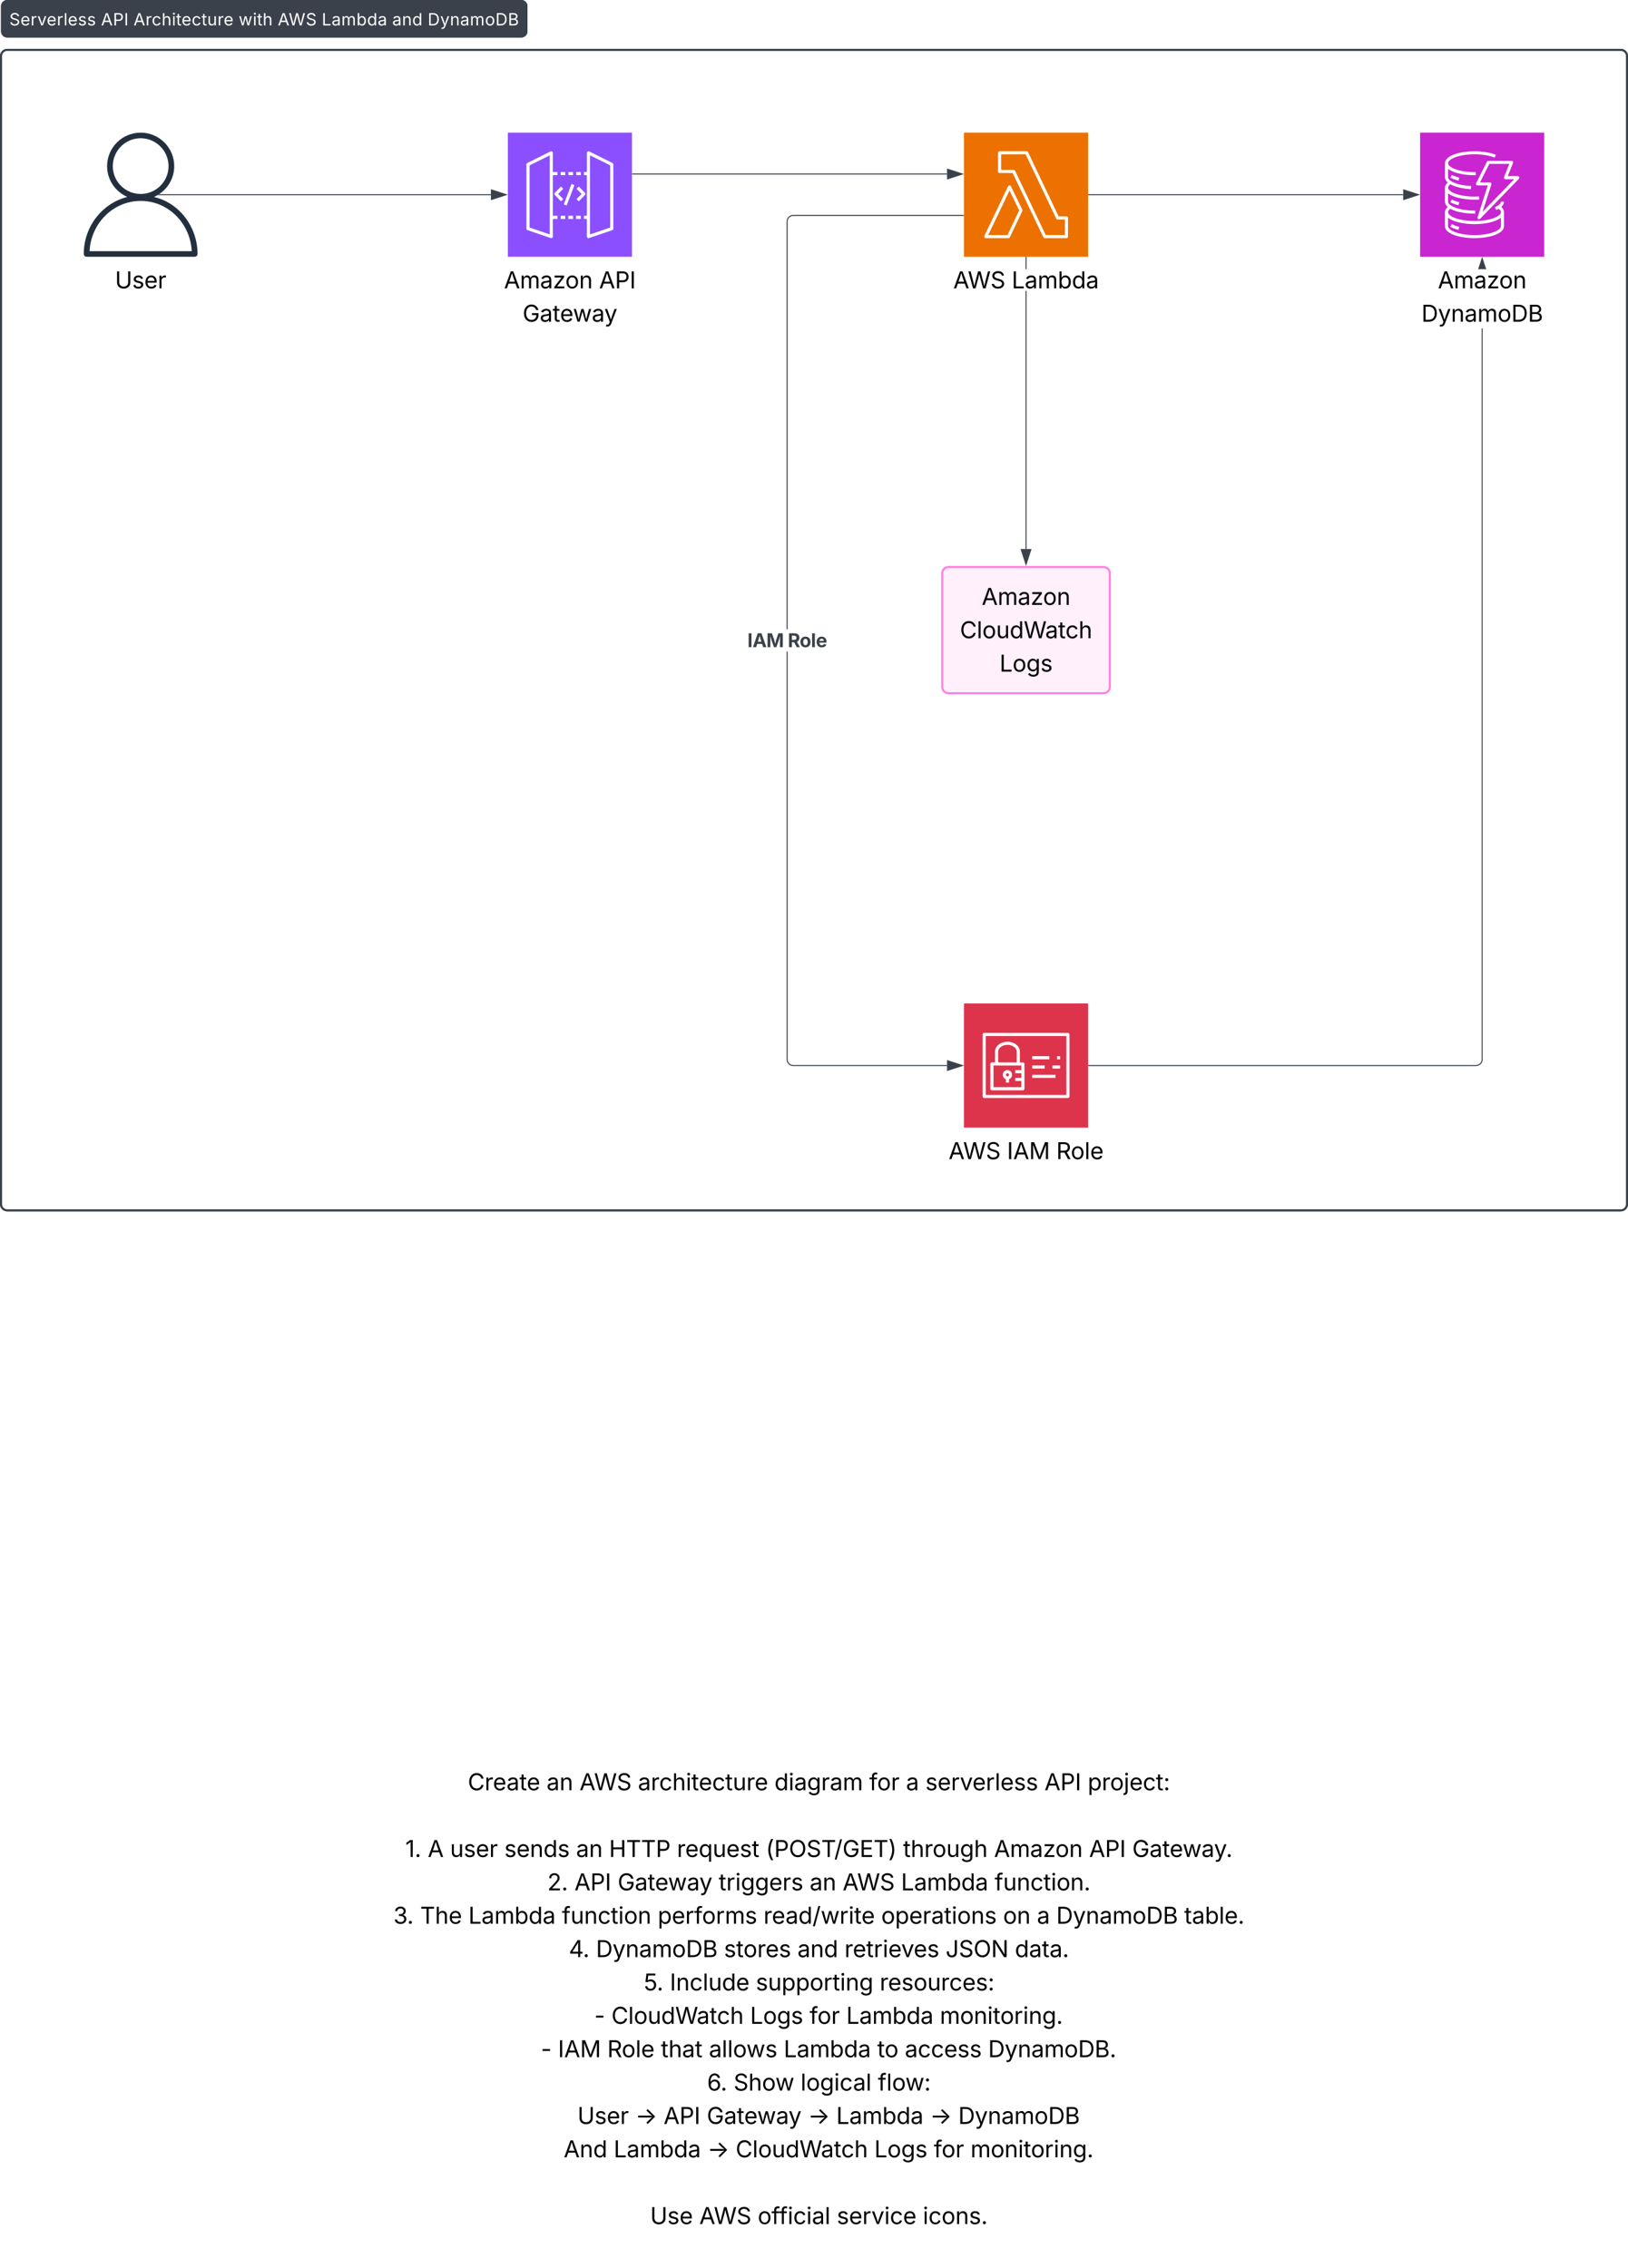 <svg xmlns="http://www.w3.org/2000/svg" xmlns:xlink="http://www.w3.org/1999/xlink" xmlns:lucid="lucid" width="1574" height="2192.87"><g transform="translate(-281.75 3428.255)" lucid:page-tab-id="0_0"><path d="M0-3500h2000v2500H0z" fill="#fff"/><path d="M282.75-3374a6 6 0 0 1 6-6h1560a6 6 0 0 1 6 6v1110a6 6 0 0 1-6 6h-1560a6 6 0 0 1-6-6z" stroke="#3a414a" stroke-width="2" fill="#fff"/><path d="M282.75-3422.26a6 6 0 0 1 6-6h496.98a6 6 0 0 1 6 6v24.26a6 6 0 0 1-6 6H288.75a6 6 0 0 1-6-6z" fill="#3a414a"/><use xlink:href="#a" transform="matrix(1,0,0,1,290.75,-3420.255) translate(0 16.59)"/><use xlink:href="#b" transform="matrix(1,0,0,1,290.75,-3420.255) translate(88.662 16.59)"/><use xlink:href="#c" transform="matrix(1,0,0,1,290.75,-3420.255) translate(120.106 16.59)"/><use xlink:href="#d" transform="matrix(1,0,0,1,290.75,-3420.255) translate(221.699 16.59)"/><use xlink:href="#e" transform="matrix(1,0,0,1,290.75,-3420.255) translate(259.535 16.59)"/><use xlink:href="#f" transform="matrix(1,0,0,1,290.75,-3420.255) translate(302.08 16.59)"/><use xlink:href="#g" transform="matrix(1,0,0,1,290.75,-3420.255) translate(370.217 16.59)"/><use xlink:href="#h" transform="matrix(1,0,0,1,290.75,-3420.255) translate(404.466 16.59)"/><path d="M368.36-3185.4c1.32-27.12 23-48.6 49.4-48.6 8.9 0 17.7 2.4 25.3 7.2 14.18 8.76 23.2 24.36 24.08 41.4h-98.78zm22.44-82.2c0-14.88 12.1-27 26.95-27s26.95 12.12 26.95 27-12.1 26.88-26.95 26.88-26.95-12-26.95-26.88zm55.22 36.12c-4.84-3-10-5.04-15.4-6.36 11.55-5.04 19.58-16.44 19.58-29.76 0-17.88-14.52-32.4-32.45-32.4-17.93 0-32.45 14.52-32.45 32.4 0 13.32 8.03 24.72 19.58 29.76-24.1 6-42.13 28.44-42.13 55.08 0 1.56 1.2 2.76 2.75 2.76H470c1.54 0 2.75-1.2 2.75-2.76 0-19.8-10.23-38.52-26.73-48.72z" stroke="#000" stroke-opacity="0" fill="#232f3e"/><use xlink:href="#i" transform="matrix(1,0,0,1,332.75,-3171) translate(60.206 21.528)"/><path d="M772.75-3300h120v120h-120v-120z" stroke="#000" stroke-opacity="0" fill="#8c4fff"/><path d="M823.85-3216.56h4.36v-3.03h-4.35v3.04zm7.4 0h4.52v-3.03h-4.53v3.04zm-18-61.5l-19.48 9.67v60.15l19.5 6.64v-76.45zm3.04 19.16v39.3h4.44v3.04h-4.45v17.05c0 .5-.27.9-.7 1.25-.24.17-.57.25-.83.25-.16 0-.33 0-.5-.08l-22.5-7.65c-.6-.17-1.02-.75-1.02-1.43v-62.16c0-.58.34-1.1.84-1.34l22.5-11.17c.42-.25 1-.25 1.43.08.42.25.76.76.76 1.26v18.58h4.44v3.02h-4.45zm22.4 42.34h4.55v-3.03h-4.54v3.04zm.18-42.34h4.37v-3.02h-4.37v3.02zm-7.56 0h4.45v-3.02h-4.45v3.02zm-7.47 0h4.36v-3.02h-4.35v3.02zm47.88-9.5l-19.5-9.65v76.44l19.5-6.65v-60.14zm3.02 61.24c0 .68-.42 1.26-1 1.43l-22.52 7.65c-.17.08-.34.08-.5.08-.26 0-.6-.08-.84-.25-.43-.34-.7-.76-.7-1.26v-17.06h-2.84v-3.03h2.85v-39.3h-2.84v-3.02h2.85v-18.57c0-.5.35-1 .77-1.25.42-.33 1-.33 1.43-.08l22.5 11.17c.5.25.85.76.85 1.34v62.16zm-37.63-42.16l-2.77-1.1-7.48 19.74 2.77 1.1 7.48-19.74zm10.16 9.66c.6-.6.6-1.6 0-2.2l-5.96-6.04-2.1 2.2 4.87 4.94-4.88 4.96 2.1 2.18 5.96-6.04zm-23.1 6.04l-5.96-6.04c-.6-.6-.6-1.6 0-2.2l5.96-6.04 2.1 2.2-4.87 4.94 4.88 4.96-2.1 2.18z" stroke="#000" stroke-opacity="0" fill="#fff"/><use xlink:href="#j" transform="matrix(1,0,0,1,742.75,-3171) translate(26.29 21.528)"/><use xlink:href="#k" transform="matrix(1,0,0,1,742.75,-3171) translate(118.217 21.528)"/><use xlink:href="#l" transform="matrix(1,0,0,1,742.75,-3171) translate(44.253 53.793)"/><path d="M1213.75-3300h120v120h-120v-120z" stroke="#000" stroke-opacity="0" fill="#ed7100"/><path d="M1255.83-3201.02h-18.63l20.57-43 9.4 19.14-11.34 23.86zm3.32-47.13c-.24-.5-.8-.84-1.38-.84-.57 0-1.13.35-1.38.85l-22.93 47.97c-.24.5-.24 1 .08 1.5.25.43.73.68 1.3.68h21.95c.57 0 1.05-.34 1.3-.84l12.07-25.37c.16-.43.16-.93 0-1.27l-11.02-22.68zm52.16 47.13h-18.54l-29.64-62.16c-.24-.5-.8-.84-1.38-.84h-12.07v-14.96h23.73l29.57 62.16c.24.5.73.84 1.3.84h7.04v14.96zm1.47-17.98h-7.53l-29.57-62.16c-.24-.5-.73-.84-1.3-.84h-26.24c-.8 0-1.46.67-1.46 1.5v18c0 .4.1.74.4 1.08.25.25.66.42 1.06.42h12.64l29.73 62.16c.24.5.8.84 1.37.84h20.9c.9 0 1.54-.67 1.54-1.5v-18c0-.83-.64-1.5-1.53-1.5z" stroke="#000" stroke-opacity="0" fill="#fff"/><use xlink:href="#m" transform="matrix(1,0,0,1,1183.75,-3171) translate(19.66 21.528)"/><use xlink:href="#n" transform="matrix(1,0,0,1,1183.75,-3171) translate(76.138 21.528)"/><path d="M1654.75-3300h120v120h-120v-120z" stroke="#000" stroke-opacity="0" fill="#c925d1"/><path d="M1732.9-3217.74c-5.05 4.03-15.56 6.22-25.57 6.22-10.08 0-20.6-2.2-25.56-6.22v8.15c0 4.12 10.44 8.66 25.56 8.66 15.05 0 25.56-4.54 25.56-8.65v-8.14zm0-15.46h2.95c0 1.77-.87 3.45-2.67 5.04 2.16 1.85 2.67 3.7 2.67 5.04v13.53c0 7.57-14.7 11.6-28.52 11.6s-28.5-4.03-28.58-11.5v-13.62c0-1.34.58-3.2 2.66-5.04-2.07-1.93-2.65-3.7-2.65-5.04v-13.6c0-1.26.58-3.1 2.66-5.04-2.07-1.85-2.65-3.7-2.65-4.96v-13.61c0-7.57 14.76-11.6 28.58-11.6 7.78 0 15.34 1.26 20.6 3.44l-1.16 2.7c-4.9-2.02-12.02-3.2-19.44-3.2-15.12 0-25.56 4.54-25.56 8.65 0 4.02 10.44 8.56 25.56 8.56h1.16l.13 2.94c-.43.08-.86.08-1.3.08-10.08 0-20.6-2.18-25.56-6.2v8.14c0 1.6 1.6 2.94 2.96 3.78 4.03 2.6 11.23 4.36 19.3 4.7l-.15 3.02c-8.14-.42-15.27-2.1-19.87-4.7-1.15.84-2.23 2.02-2.23 3.28 0 4.1 10.44 8.65 25.56 8.65 1.44 0 2.96-.1 4.32-.17l.22 2.94c-1.44.17-3.02.17-4.54.17-10.08 0-20.6-2.1-25.56-6.14v8.14c0 1.6 1.6 2.94 2.96 3.78 4.6 2.94 13.24 4.8 22.6 4.8h.65v2.93h-.65c-9.5 0-18.14-1.75-23.4-4.7-1.08.85-2.16 2.02-2.16 3.28 0 4.04 10.44 8.57 25.56 8.57 15.05 0 25.56-4.45 25.56-8.57 0-1.26-1.1-2.43-2.24-3.27-.72.43-1.5.85-2.37 1.18l-1.17-2.77c1.08-.4 2.02-.9 2.8-1.42 1.3-.84 2.96-2.26 2.96-3.78zm12.8-21.75h-8.34c-.5 0-1-.25-1.3-.67-.3-.42-.3-.93-.14-1.43l5.1-12.77h-19.36l-9 17.9h9.58c.5 0 .93.24 1.22.58.3.42.36.92.22 1.34l-8.57 26.63 30.6-31.58zm4.62-.5l-37.5 38.72c-.3.33-.66.5-1.1.5-.2 0-.5-.08-.7-.25-.66-.34-.88-1-.73-1.68l9.92-30.83h-9.93c-.6 0-1.02-.24-1.3-.66-.3-.42-.3-1-.08-1.43l10.5-20.82c.23-.5.73-.84 1.3-.84h22.54c.5 0 .94.25 1.23.67.27.43.35.94.13 1.36l-5.1 12.76h9.7c.58 0 1.16.42 1.38.93.3.6.15 1.17-.28 1.6zm-66.4 46.45l1.53-2.6c1.8 1.08 4.32 2 7.2 2.68l-.8 2.94c-3.1-.84-5.83-1.85-7.92-3.02zm7.93-20.84l.8-2.85c-2.88-.66-5.4-1.6-7.2-2.68l-1.52 2.6c2.1 1.18 4.83 2.2 7.92 2.94zm-7.92-26.8l1.52-2.5c1.8 1 4.32 1.92 7.2 2.68l-.8 2.85c-3.1-.76-5.83-1.77-7.92-3.03z" stroke="#000" stroke-opacity="0" fill="#fff"/><use xlink:href="#o" transform="matrix(1,0,0,1,1624.75,-3171) translate(47.161 21.528)"/><use xlink:href="#p" transform="matrix(1,0,0,1,1624.75,-3171) translate(31.249 53.793)"/><path d="M1192.75-2874a6 6 0 0 1 6-6h150a6 6 0 0 1 6 6v110a6 6 0 0 1-6 6h-150a6 6 0 0 1-6-6z" stroke="#ff80df" stroke-width="2" fill="#fff0fb"/><use xlink:href="#o" transform="matrix(1,0,0,1,1204.75,-2868) translate(26.161 24.59)"/><use xlink:href="#q" transform="matrix(1,0,0,1,1204.75,-2868) translate(5.089 56.856)"/><use xlink:href="#r" transform="matrix(1,0,0,1,1204.75,-2868) translate(43.376 89.122)"/><path d="M1213.75-2458h120v120h-120v-120z" stroke="#000" stroke-opacity="0" fill="#dd344c"/><path d="M1234.77-2369.58h77.96v-56.96h-77.96v56.96zm80.98-58.47v59.98c0 .82-.67 1.5-1.5 1.5h-81c-.83 0-1.5-.68-1.5-1.5v-59.98c0-.82.67-1.5 1.5-1.5h81c.83 0 1.5.68 1.5 1.5zm-36.04 41.96v-2.95h22.53v2.96h-22.52zm19.6-8.94v-3.02h7.46v3.02h-7.47zm-19.6 0v-3.02h12.03v3.02h-12.02zm-22.4 6c0-.83-.7-1.52-1.53-1.52-.84 0-1.5.7-1.5 1.5 0 .83.66 1.52 1.5 1.52s1.52-.7 1.52-1.5zm2.93 0c0 1.94-1.26 3.58-2.94 4.2v3.3h-3.04v-3.3c-1.76-.62-3.02-2.26-3.02-4.2 0-2.53 2-4.55 4.53-4.55 2.44 0 4.46 2.03 4.46 4.55zm-17.98 11.96h26.96v-6h-5.95v-3h5.96v-4.48h-5.95v-3.03h5.96v-4.46h-26.95v20.98zm4.54-24l17.96.06v-10.52c0-3.47-4.2-6.5-9-6.5-4.77 0-8.97 3.03-8.97 6.5v10.46zm-7.57 25.5v-24c0-.37.16-.75.5-1.06.25-.26.67-.44 1-.44h3.03v-10.46c0-5.23 5.38-9.5 12-9.5 6.57 0 12.03 4.27 12.03 9.5v10.52h2.93c.84 0 1.5.63 1.5 1.45v24c0 .38-.16.82-.4 1.07-.35.25-.68.44-1.1.44h-30c-.83 0-1.5-.7-1.5-1.5zm64.5-28.47v-3.02h3.03v3.03h-3.02zm-24.02 0v-3.02h16.56v3.03h-16.55z" stroke="#000" stroke-opacity="0" fill="#fff"/><use xlink:href="#m" transform="matrix(1,0,0,1,1183.75,-2329) translate(15.13 21.528)"/><use xlink:href="#s" transform="matrix(1,0,0,1,1183.75,-2329) translate(71.608 21.528)"/><use xlink:href="#t" transform="matrix(1,0,0,1,1183.75,-2329) translate(119.232 21.528)"/><path d="M435.12-3240h321.25" stroke="#3a414a" fill="none"/><path d="M435.13-3239.53h-1.4l1.4-.75z" stroke="#3a414a" stroke-width=".05" fill="#3a414a"/><path d="M771.13-3240l-14.26 4.64v-9.28z" stroke="#3a414a" fill="#3a414a"/><path d="M893.25-3260h304.12" stroke="#3a414a" fill="none"/><path d="M893.26-3259.53h-.5v-.94h.5z" stroke="#3a414a" stroke-width=".05" fill="#3a414a"/><path d="M1212.13-3260l-14.26 4.64v-9.28z" stroke="#3a414a" fill="#3a414a"/><path d="M1334.25-3240h304.12" stroke="#3a414a" fill="none"/><path d="M1334.26-3239.53h-.5v-.94h.5z" stroke="#3a414a" stroke-width=".05" fill="#3a414a"/><path d="M1653.13-3240l-14.26 4.64v-9.28z" stroke="#3a414a" fill="#3a414a"/><path d="M1274.22-2897.38h-.94V-3147h.94zm0-270.62h-.94v-11.5h.94z" stroke="#3a414a" stroke-width=".05" fill="#3a414a"/><path d="M1274.22-3179.5h-.94v-.5h.94z" fill="#3a414a"/><path stroke="#3a414a" stroke-width=".05" fill="#3a414a"/><path d="M1273.75-2882.62l-4.63-14.26h9.27z" fill="#3a414a"/><path d="M1273.75-2881.08l-5.3-16.28h10.6zm-3.98-15.33l3.98 12.24 3.98-12.25zM1043.22-2404.02l.07.88.2.85.33.8.45.75.56.66.66.57.74.45.8.33.85.2.87.08h148.6v.94h-148.64l-1-.07-.98-.24-.94-.4-.86-.52-.77-.66-.66-.77-.52-.86-.4-.94-.23-1-.07-.98v-394.26h.94zm170.03-815.5h-164.48l-.88.06-.86.2-.8.34-.74.45-.66.56-.56.65-.45.74-.33.8-.2.84-.08.88v394.22h-.94v-394.26l.07-1 .24-.98.38-.94.53-.87.67-.78.77-.66.87-.53.95-.4 1-.23.98-.07h164.52z" stroke="#3a414a" stroke-width=".05" fill="#3a414a"/><path d="M1213.75-3219.53h-.5v-.94h.5z" fill="#3a414a"/><path stroke="#3a414a" stroke-width=".05" fill="#3a414a"/><path d="M1212.13-2398l-14.26 4.64v-9.28z" fill="#3a414a"/><path d="M1213.67-2398l-16.28 5.3v-10.6zm-15.33 3.98l12.26-3.98-12.26-3.98z" stroke="#3a414a" stroke-width=".05" fill="#3a414a"/><use xlink:href="#u" transform="matrix(1,0,0,1,1004.347,-2819.755) translate(0 17.222)"/><use xlink:href="#v" transform="matrix(1,0,0,1,1004.347,-2819.755) translate(39.036 17.222)"/><path d="M1715.22-2403.98l-.07 1-.24.98-.38.94-.53.87-.67.78-.77.66-.87.53-.95.4-1 .23-.98.07h-374.52v-.94h374.48l.88-.07.86-.2.8-.34.74-.45.66-.56.56-.65.45-.74.33-.8.2-.84.08-.88v-706.7h.94z" stroke="#3a414a" stroke-width=".05" fill="#3a414a"/><path d="M1334.26-2397.53h-.5v-.94h.5z" fill="#3a414a"/><path stroke="#3a414a" stroke-width=".05" fill="#3a414a"/><path d="M1718.12-3168h-6.74l3.37-10.38z" fill="#3a414a"/><path d="M1718.62-3168h-1l-2.87-8.84-2.87 8.84h-1l3.87-11.92z" stroke="#3a414a" stroke-width=".05" fill="#3a414a"/><path d="M282.75-3374a6 6 0 0 1 6-6h1560a6 6 0 0 1 6 6v1110a6 6 0 0 1-6 6h-1560a6 6 0 0 1-6-6z" stroke="#3a414a" stroke-width="2" fill="#fff"/><path d="M282.75-3422.26a6 6 0 0 1 6-6h496.98a6 6 0 0 1 6 6v24.26a6 6 0 0 1-6 6H288.75a6 6 0 0 1-6-6z" fill="#3a414a"/><use xlink:href="#a" transform="matrix(1,0,0,1,290.75,-3420.255) translate(0 16.59)"/><use xlink:href="#b" transform="matrix(1,0,0,1,290.75,-3420.255) translate(88.662 16.59)"/><use xlink:href="#c" transform="matrix(1,0,0,1,290.75,-3420.255) translate(120.106 16.59)"/><use xlink:href="#d" transform="matrix(1,0,0,1,290.75,-3420.255) translate(221.699 16.59)"/><use xlink:href="#e" transform="matrix(1,0,0,1,290.75,-3420.255) translate(259.535 16.59)"/><use xlink:href="#f" transform="matrix(1,0,0,1,290.75,-3420.255) translate(302.08 16.59)"/><use xlink:href="#g" transform="matrix(1,0,0,1,290.75,-3420.255) translate(370.217 16.59)"/><use xlink:href="#h" transform="matrix(1,0,0,1,290.75,-3420.255) translate(404.466 16.59)"/><path d="M368.36-3185.4c1.32-27.12 23-48.6 49.4-48.6 8.9 0 17.7 2.4 25.3 7.2 14.18 8.76 23.2 24.36 24.08 41.4h-98.78zm22.44-82.2c0-14.88 12.1-27 26.95-27s26.95 12.12 26.95 27-12.1 26.88-26.95 26.88-26.95-12-26.95-26.88zm55.22 36.12c-4.84-3-10-5.04-15.4-6.36 11.55-5.04 19.58-16.44 19.58-29.76 0-17.88-14.52-32.4-32.45-32.4-17.93 0-32.45 14.52-32.45 32.4 0 13.32 8.03 24.72 19.58 29.76-24.1 6-42.13 28.44-42.13 55.08 0 1.56 1.2 2.76 2.75 2.76H470c1.54 0 2.75-1.2 2.75-2.76 0-19.8-10.23-38.52-26.73-48.72z" stroke="#000" stroke-opacity="0" fill="#232f3e"/><use xlink:href="#i" transform="matrix(1,0,0,1,332.75,-3171) translate(60.206 21.528)"/><path d="M772.75-3300h120v120h-120v-120z" stroke="#000" stroke-opacity="0" fill="#8c4fff"/><path d="M823.85-3216.56h4.36v-3.03h-4.35v3.04zm7.4 0h4.52v-3.03h-4.53v3.04zm-18-61.5l-19.48 9.67v60.15l19.5 6.64v-76.45zm3.04 19.16v39.3h4.44v3.04h-4.45v17.05c0 .5-.27.9-.7 1.25-.24.17-.57.25-.83.25-.16 0-.33 0-.5-.08l-22.5-7.65c-.6-.17-1.02-.75-1.02-1.43v-62.16c0-.58.34-1.1.84-1.34l22.5-11.17c.42-.25 1-.25 1.43.08.42.25.76.76.76 1.26v18.58h4.44v3.02h-4.45zm22.4 42.34h4.55v-3.03h-4.54v3.04zm.18-42.34h4.37v-3.02h-4.37v3.02zm-7.56 0h4.45v-3.02h-4.45v3.02zm-7.47 0h4.36v-3.02h-4.35v3.02zm47.88-9.5l-19.5-9.65v76.44l19.5-6.65v-60.14zm3.02 61.24c0 .68-.42 1.26-1 1.43l-22.52 7.65c-.17.08-.34.08-.5.08-.26 0-.6-.08-.84-.25-.43-.34-.7-.76-.7-1.26v-17.06h-2.84v-3.03h2.85v-39.3h-2.84v-3.02h2.85v-18.57c0-.5.35-1 .77-1.25.42-.33 1-.33 1.43-.08l22.5 11.17c.5.25.85.76.85 1.34v62.16zm-37.63-42.16l-2.77-1.1-7.48 19.74 2.77 1.1 7.48-19.74zm10.16 9.66c.6-.6.6-1.6 0-2.2l-5.96-6.04-2.1 2.2 4.87 4.94-4.88 4.96 2.1 2.18 5.96-6.04zm-23.1 6.04l-5.96-6.04c-.6-.6-.6-1.6 0-2.2l5.96-6.04 2.1 2.2-4.87 4.94 4.88 4.96-2.1 2.18z" stroke="#000" stroke-opacity="0" fill="#fff"/><use xlink:href="#j" transform="matrix(1,0,0,1,742.75,-3171) translate(26.29 21.528)"/><use xlink:href="#k" transform="matrix(1,0,0,1,742.75,-3171) translate(118.217 21.528)"/><use xlink:href="#l" transform="matrix(1,0,0,1,742.75,-3171) translate(44.253 53.793)"/><path d="M1213.75-3300h120v120h-120v-120z" stroke="#000" stroke-opacity="0" fill="#ed7100"/><path d="M1255.83-3201.02h-18.63l20.57-43 9.4 19.14-11.34 23.86zm3.32-47.13c-.24-.5-.8-.84-1.38-.84-.57 0-1.13.35-1.38.85l-22.93 47.97c-.24.5-.24 1 .08 1.5.25.43.73.68 1.3.68h21.95c.57 0 1.05-.34 1.3-.84l12.07-25.37c.16-.43.16-.93 0-1.27l-11.02-22.68zm52.16 47.13h-18.54l-29.64-62.16c-.24-.5-.8-.84-1.38-.84h-12.07v-14.96h23.73l29.57 62.16c.24.5.73.84 1.3.84h7.04v14.96zm1.47-17.98h-7.53l-29.57-62.16c-.24-.5-.73-.84-1.3-.84h-26.24c-.8 0-1.46.67-1.46 1.5v18c0 .4.1.74.4 1.08.25.25.66.42 1.06.42h12.64l29.73 62.16c.24.5.8.84 1.37.84h20.9c.9 0 1.54-.67 1.54-1.5v-18c0-.83-.64-1.5-1.53-1.5z" stroke="#000" stroke-opacity="0" fill="#fff"/><use xlink:href="#m" transform="matrix(1,0,0,1,1183.75,-3171) translate(19.66 21.528)"/><use xlink:href="#n" transform="matrix(1,0,0,1,1183.75,-3171) translate(76.138 21.528)"/><path d="M1654.75-3300h120v120h-120v-120z" stroke="#000" stroke-opacity="0" fill="#c925d1"/><path d="M1732.9-3217.74c-5.05 4.03-15.56 6.22-25.57 6.22-10.08 0-20.6-2.2-25.56-6.22v8.15c0 4.12 10.44 8.66 25.56 8.66 15.05 0 25.56-4.54 25.56-8.65v-8.14zm0-15.46h2.95c0 1.77-.87 3.45-2.67 5.04 2.16 1.85 2.67 3.7 2.67 5.04v13.53c0 7.57-14.7 11.6-28.52 11.6s-28.5-4.03-28.58-11.5v-13.62c0-1.34.58-3.2 2.66-5.04-2.07-1.93-2.65-3.7-2.65-5.04v-13.6c0-1.26.58-3.1 2.66-5.04-2.07-1.85-2.65-3.7-2.65-4.96v-13.61c0-7.57 14.76-11.6 28.58-11.6 7.78 0 15.34 1.26 20.6 3.44l-1.16 2.7c-4.9-2.02-12.02-3.2-19.44-3.2-15.12 0-25.56 4.54-25.56 8.65 0 4.02 10.44 8.56 25.56 8.56h1.16l.13 2.94c-.43.08-.86.08-1.3.08-10.08 0-20.6-2.18-25.56-6.2v8.14c0 1.6 1.6 2.94 2.96 3.78 4.03 2.6 11.23 4.36 19.3 4.7l-.15 3.02c-8.14-.42-15.27-2.1-19.87-4.7-1.15.84-2.23 2.02-2.23 3.28 0 4.1 10.44 8.65 25.56 8.65 1.44 0 2.96-.1 4.32-.17l.22 2.94c-1.44.17-3.02.17-4.54.17-10.08 0-20.6-2.1-25.56-6.14v8.14c0 1.6 1.6 2.94 2.96 3.78 4.6 2.94 13.24 4.8 22.6 4.8h.65v2.93h-.65c-9.5 0-18.14-1.75-23.4-4.7-1.08.85-2.16 2.02-2.16 3.28 0 4.04 10.44 8.57 25.56 8.57 15.05 0 25.56-4.45 25.56-8.57 0-1.26-1.1-2.43-2.24-3.27-.72.43-1.5.85-2.37 1.18l-1.17-2.77c1.08-.4 2.02-.9 2.8-1.42 1.3-.84 2.96-2.26 2.96-3.78zm12.8-21.75h-8.34c-.5 0-1-.25-1.3-.67-.3-.42-.3-.93-.14-1.43l5.1-12.77h-19.36l-9 17.9h9.58c.5 0 .93.24 1.22.58.3.42.36.92.22 1.34l-8.57 26.63 30.6-31.58zm4.62-.5l-37.5 38.72c-.3.33-.66.5-1.1.5-.2 0-.5-.08-.7-.25-.66-.34-.88-1-.73-1.68l9.92-30.83h-9.93c-.6 0-1.02-.24-1.3-.66-.3-.42-.3-1-.08-1.43l10.5-20.82c.23-.5.73-.84 1.3-.84h22.54c.5 0 .94.25 1.23.67.27.43.35.94.13 1.36l-5.1 12.76h9.7c.58 0 1.16.42 1.38.93.3.6.15 1.17-.28 1.6zm-66.4 46.45l1.53-2.6c1.8 1.08 4.32 2 7.2 2.68l-.8 2.94c-3.1-.84-5.83-1.85-7.92-3.02zm7.93-20.84l.8-2.85c-2.88-.66-5.4-1.6-7.2-2.68l-1.52 2.6c2.1 1.18 4.83 2.2 7.92 2.94zm-7.92-26.8l1.52-2.5c1.8 1 4.32 1.92 7.2 2.68l-.8 2.85c-3.1-.76-5.83-1.77-7.92-3.03z" stroke="#000" stroke-opacity="0" fill="#fff"/><use xlink:href="#o" transform="matrix(1,0,0,1,1624.75,-3171) translate(47.161 21.528)"/><use xlink:href="#p" transform="matrix(1,0,0,1,1624.75,-3171) translate(31.249 53.793)"/><path d="M1192.75-2874a6 6 0 0 1 6-6h150a6 6 0 0 1 6 6v110a6 6 0 0 1-6 6h-150a6 6 0 0 1-6-6z" stroke="#ff80df" stroke-width="2" fill="#fff0fb"/><use xlink:href="#o" transform="matrix(1,0,0,1,1204.75,-2868) translate(26.161 24.59)"/><use xlink:href="#q" transform="matrix(1,0,0,1,1204.75,-2868) translate(5.089 56.856)"/><use xlink:href="#r" transform="matrix(1,0,0,1,1204.75,-2868) translate(43.376 89.122)"/><path d="M1213.75-2458h120v120h-120v-120z" stroke="#000" stroke-opacity="0" fill="#dd344c"/><path d="M1234.77-2369.58h77.96v-56.96h-77.96v56.96zm80.98-58.47v59.98c0 .82-.67 1.5-1.5 1.5h-81c-.83 0-1.5-.68-1.5-1.5v-59.98c0-.82.67-1.5 1.5-1.5h81c.83 0 1.5.68 1.5 1.5zm-36.04 41.96v-2.95h22.53v2.96h-22.52zm19.6-8.94v-3.02h7.46v3.02h-7.47zm-19.6 0v-3.02h12.03v3.02h-12.02zm-22.4 6c0-.83-.7-1.52-1.53-1.52-.84 0-1.5.7-1.5 1.5 0 .83.66 1.52 1.5 1.52s1.52-.7 1.52-1.5zm2.93 0c0 1.94-1.26 3.58-2.94 4.2v3.3h-3.04v-3.3c-1.76-.62-3.02-2.26-3.02-4.2 0-2.53 2-4.55 4.53-4.55 2.44 0 4.46 2.03 4.46 4.55zm-17.98 11.96h26.96v-6h-5.95v-3h5.96v-4.48h-5.95v-3.03h5.96v-4.46h-26.95v20.98zm4.54-24l17.96.06v-10.52c0-3.47-4.2-6.5-9-6.5-4.77 0-8.97 3.03-8.97 6.5v10.46zm-7.57 25.5v-24c0-.37.16-.75.5-1.06.25-.26.67-.44 1-.44h3.03v-10.46c0-5.23 5.38-9.5 12-9.5 6.57 0 12.03 4.27 12.03 9.5v10.52h2.93c.84 0 1.5.63 1.5 1.45v24c0 .38-.16.82-.4 1.07-.35.25-.68.44-1.1.44h-30c-.83 0-1.5-.7-1.5-1.5zm64.5-28.47v-3.02h3.03v3.03h-3.02zm-24.02 0v-3.02h16.56v3.03h-16.55z" stroke="#000" stroke-opacity="0" fill="#fff"/><g><use xlink:href="#m" transform="matrix(1,0,0,1,1183.75,-2329) translate(15.13 21.528)"/><use xlink:href="#s" transform="matrix(1,0,0,1,1183.75,-2329) translate(71.608 21.528)"/><use xlink:href="#t" transform="matrix(1,0,0,1,1183.75,-2329) translate(119.232 21.528)"/></g><path d="M435.12-3240h321.25" stroke="#3a414a" fill="none"/><path d="M435.13-3239.53h-1.4l1.4-.75z" stroke="#3a414a" stroke-width=".05" fill="#3a414a"/><path d="M771.13-3240l-14.26 4.64v-9.28z" stroke="#3a414a" fill="#3a414a"/><path d="M893.25-3260h304.12" stroke="#3a414a" fill="none"/><path d="M893.26-3259.53h-.5v-.94h.5z" stroke="#3a414a" stroke-width=".05" fill="#3a414a"/><path d="M1212.13-3260l-14.26 4.64v-9.28z" stroke="#3a414a" fill="#3a414a"/><path d="M1334.25-3240h304.12" stroke="#3a414a" fill="none"/><path d="M1334.26-3239.53h-.5v-.94h.5z" stroke="#3a414a" stroke-width=".05" fill="#3a414a"/><path d="M1653.13-3240l-14.26 4.64v-9.28z" stroke="#3a414a" fill="#3a414a"/><path d="M1274.22-2897.38h-.94V-3147h.94zm0-270.62h-.94v-11.5h.94z" stroke="#3a414a" stroke-width=".05" fill="#3a414a"/><path d="M1274.22-3179.5h-.94v-.5h.94z" fill="#3a414a"/><path stroke="#3a414a" stroke-width=".05" fill="#3a414a"/><path d="M1273.75-2882.62l-4.63-14.26h9.27z" fill="#3a414a"/><path d="M1273.75-2881.08l-5.3-16.28h10.6zm-3.98-15.33l3.98 12.24 3.98-12.25zM1043.22-2404.02l.07.88.2.85.33.8.45.75.56.66.66.57.74.45.8.33.85.2.87.08h148.6v.94h-148.64l-1-.07-.98-.24-.94-.4-.86-.52-.77-.66-.66-.77-.52-.86-.4-.94-.23-1-.07-.98v-394.26h.94zm170.03-815.5h-164.48l-.88.06-.86.2-.8.34-.74.45-.66.56-.56.65-.45.74-.33.8-.2.84-.08.88v394.22h-.94v-394.26l.07-1 .24-.98.38-.94.53-.87.67-.78.77-.66.87-.53.95-.4 1-.23.98-.07h164.52z" stroke="#3a414a" stroke-width=".05" fill="#3a414a"/><path d="M1213.75-3219.53h-.5v-.94h.5z" fill="#3a414a"/><path stroke="#3a414a" stroke-width=".05" fill="#3a414a"/><path d="M1212.13-2398l-14.26 4.64v-9.28z" fill="#3a414a"/><path d="M1213.67-2398l-16.28 5.3v-10.6zm-15.33 3.98l12.26-3.98-12.26-3.98z" stroke="#3a414a" stroke-width=".05" fill="#3a414a"/><g><use xlink:href="#u" transform="matrix(1,0,0,1,1004.347,-2819.755) translate(0 17.222)"/><use xlink:href="#v" transform="matrix(1,0,0,1,1004.347,-2819.755) translate(39.036 17.222)"/></g><path d="M1715.22-2403.98l-.07 1-.24.98-.38.94-.53.87-.67.78-.77.66-.87.53-.95.4-1 .23-.98.07h-374.52v-.94h374.48l.88-.07.86-.2.8-.34.74-.45.66-.56.56-.65.45-.74.33-.8.2-.84.08-.88v-706.7h.94z" stroke="#3a414a" stroke-width=".05" fill="#3a414a"/><path d="M1334.26-2397.53h-.5v-.94h.5z" fill="#3a414a"/><path stroke="#3a414a" stroke-width=".05" fill="#3a414a"/><path d="M1718.12-3168h-6.74l3.37-10.38z" fill="#3a414a"/><path d="M1718.62-3168h-1l-2.87-8.84-2.87 8.84h-1l3.87-11.92z" stroke="#3a414a" stroke-width=".05" fill="#3a414a"/><path d="M657-1718a6 6 0 0 1 6-6h820.92a6 6 0 0 1 6 6v476.62a6 6 0 0 1-6 6H663a6 6 0 0 1-6-6z" fill="none"/><g><use xlink:href="#w" transform="matrix(1,0,0,1,662,-1719) translate(72.036 21.724)"/><use xlink:href="#x" transform="matrix(1,0,0,1,662,-1719) translate(148.175 21.724)"/><use xlink:href="#y" transform="matrix(1,0,0,1,662,-1719) translate(180.033 21.724)"/><use xlink:href="#z" transform="matrix(1,0,0,1,662,-1719) translate(236.511 21.724)"/><use xlink:href="#A" transform="matrix(1,0,0,1,662,-1719) translate(368.52 21.724)"/><use xlink:href="#B" transform="matrix(1,0,0,1,662,-1719) translate(460.176 21.724)"/><use xlink:href="#C" transform="matrix(1,0,0,1,662,-1719) translate(495.691 21.724)"/><use xlink:href="#D" transform="matrix(1,0,0,1,662,-1719) translate(514.419 21.724)"/><use xlink:href="#E" transform="matrix(1,0,0,1,662,-1719) translate(629.588 21.724)"/><use xlink:href="#F" transform="matrix(1,0,0,1,662,-1719) translate(671.331 21.724)"/><use xlink:href="#G" transform="matrix(1,0,0,1,662,-1719) translate(411.5 53.99)"/><use xlink:href="#H" transform="matrix(1,0,0,1,662,-1719) translate(11.609 86.256)"/><use xlink:href="#I" transform="matrix(1,0,0,1,662,-1719) translate(33.299 86.256)"/><use xlink:href="#J" transform="matrix(1,0,0,1,662,-1719) translate(54.881 86.256)"/><use xlink:href="#K" transform="matrix(1,0,0,1,662,-1719) translate(107.322 86.256)"/><use xlink:href="#x" transform="matrix(1,0,0,1,662,-1719) translate(176.724 86.256)"/><use xlink:href="#L" transform="matrix(1,0,0,1,662,-1719) translate(208.581 86.256)"/><use xlink:href="#M" transform="matrix(1,0,0,1,662,-1719) translate(274.228 86.256)"/><use xlink:href="#N" transform="matrix(1,0,0,1,662,-1719) translate(360.133 86.256)"/><use xlink:href="#O" transform="matrix(1,0,0,1,662,-1719) translate(492.913 86.256)"/><use xlink:href="#P" transform="matrix(1,0,0,1,662,-1719) translate(580.803 86.256)"/><use xlink:href="#E" transform="matrix(1,0,0,1,662,-1719) translate(672.73 86.256)"/><use xlink:href="#Q" transform="matrix(1,0,0,1,662,-1719) translate(714.473 86.256)"/><use xlink:href="#R" transform="matrix(1,0,0,1,662,-1719) translate(148.951 118.521)"/><use xlink:href="#E" transform="matrix(1,0,0,1,662,-1719) translate(175.156 118.521)"/><use xlink:href="#S" transform="matrix(1,0,0,1,662,-1719) translate(216.898 118.521)"/><use xlink:href="#T" transform="matrix(1,0,0,1,662,-1719) translate(314.641 118.521)"/><use xlink:href="#x" transform="matrix(1,0,0,1,662,-1719) translate(402.564 118.521)"/><use xlink:href="#y" transform="matrix(1,0,0,1,662,-1719) translate(434.422 118.521)"/><use xlink:href="#U" transform="matrix(1,0,0,1,662,-1719) translate(490.9 118.521)"/><use xlink:href="#V" transform="matrix(1,0,0,1,662,-1719) translate(581.351 118.521)"/><use xlink:href="#W" transform="matrix(1,0,0,1,662,-1719) translate(0.047 150.787)"/><use xlink:href="#X" transform="matrix(1,0,0,1,662,-1719) translate(25.926 150.787)"/><use xlink:href="#U" transform="matrix(1,0,0,1,662,-1719) translate(72.617 150.787)"/><use xlink:href="#Y" transform="matrix(1,0,0,1,662,-1719) translate(163.068 150.787)"/><use xlink:href="#Z" transform="matrix(1,0,0,1,662,-1719) translate(255.613 150.787)"/><use xlink:href="#aa" transform="matrix(1,0,0,1,662,-1719) translate(357.946 150.787)"/><use xlink:href="#ab" transform="matrix(1,0,0,1,662,-1719) translate(471.748 150.787)"/><use xlink:href="#ac" transform="matrix(1,0,0,1,662,-1719) translate(589.565 150.787)"/><use xlink:href="#C" transform="matrix(1,0,0,1,662,-1719) translate(622.269 150.787)"/><use xlink:href="#ad" transform="matrix(1,0,0,1,662,-1719) translate(640.998 150.787)"/><use xlink:href="#ae" transform="matrix(1,0,0,1,662,-1719) translate(764.75 150.787)"/><use xlink:href="#af" transform="matrix(1,0,0,1,662,-1719) translate(169.692 183.053)"/><use xlink:href="#ad" transform="matrix(1,0,0,1,662,-1719) translate(195.951 183.053)"/><use xlink:href="#ag" transform="matrix(1,0,0,1,662,-1719) translate(319.703 183.053)"/><use xlink:href="#ah" transform="matrix(1,0,0,1,662,-1719) translate(390.743 183.053)"/><use xlink:href="#ai" transform="matrix(1,0,0,1,662,-1719) translate(436.207 183.053)"/><use xlink:href="#aj" transform="matrix(1,0,0,1,662,-1719) translate(534.037 183.053)"/><use xlink:href="#ak" transform="matrix(1,0,0,1,662,-1719) translate(600.964 183.053)"/><use xlink:href="#al" transform="matrix(1,0,0,1,662,-1719) translate(241.801 215.318)"/><use xlink:href="#am" transform="matrix(1,0,0,1,662,-1719) translate(267.365 215.318)"/><use xlink:href="#an" transform="matrix(1,0,0,1,662,-1719) translate(350.492 215.318)"/><use xlink:href="#ao" transform="matrix(1,0,0,1,662,-1719) translate(470.273 215.318)"/><use xlink:href="#ap" transform="matrix(1,0,0,1,662,-1719) translate(175.655 247.584)"/><use xlink:href="#aq" transform="matrix(1,0,0,1,662,-1719) translate(194.405 247.584)"/><use xlink:href="#ar" transform="matrix(1,0,0,1,662,-1719) translate(210.876 247.584)"/><use xlink:href="#as" transform="matrix(1,0,0,1,662,-1719) translate(344.947 247.584)"/><use xlink:href="#B" transform="matrix(1,0,0,1,662,-1719) translate(402.445 247.584)"/><use xlink:href="#U" transform="matrix(1,0,0,1,662,-1719) translate(437.959 247.584)"/><use xlink:href="#at" transform="matrix(1,0,0,1,662,-1719) translate(528.411 247.584)"/><use xlink:href="#ap" transform="matrix(1,0,0,1,662,-1719) translate(124.005 279.849)"/><use xlink:href="#aq" transform="matrix(1,0,0,1,662,-1719) translate(142.755 279.849)"/><use xlink:href="#s" transform="matrix(1,0,0,1,662,-1719) translate(159.227 279.849)"/><use xlink:href="#au" transform="matrix(1,0,0,1,662,-1719) translate(206.85 279.849)"/><use xlink:href="#av" transform="matrix(1,0,0,1,662,-1719) translate(258.738 279.849)"/><use xlink:href="#aw" transform="matrix(1,0,0,1,662,-1719) translate(305.147 279.849)"/><use xlink:href="#U" transform="matrix(1,0,0,1,662,-1719) translate(377.478 279.849)"/><use xlink:href="#ax" transform="matrix(1,0,0,1,662,-1719) translate(467.929 279.849)"/><use xlink:href="#ay" transform="matrix(1,0,0,1,662,-1719) translate(494.557 279.849)"/><use xlink:href="#az" transform="matrix(1,0,0,1,662,-1719) translate(575.09 279.849)"/><use xlink:href="#aA" transform="matrix(1,0,0,1,662,-1719) translate(303.351 312.115)"/><use xlink:href="#aB" transform="matrix(1,0,0,1,662,-1719) translate(329.035 312.115)"/><use xlink:href="#aC" transform="matrix(1,0,0,1,662,-1719) translate(393.792 312.115)"/><use xlink:href="#aD" transform="matrix(1,0,0,1,662,-1719) translate(468.531 312.115)"/><use xlink:href="#ap" transform="matrix(1,0,0,1,662,-1719) translate(159.308 344.381)"/><use xlink:href="#aE" transform="matrix(1,0,0,1,662,-1719) translate(178.058 344.381)"/><use xlink:href="#aF" transform="matrix(1,0,0,1,662,-1719) translate(233.896 344.381)"/><use xlink:href="#E" transform="matrix(1,0,0,1,662,-1719) translate(261.348 344.381)"/><use xlink:href="#S" transform="matrix(1,0,0,1,662,-1719) translate(303.091 344.381)"/><use xlink:href="#aF" transform="matrix(1,0,0,1,662,-1719) translate(400.834 344.381)"/><use xlink:href="#U" transform="matrix(1,0,0,1,662,-1719) translate(428.286 344.381)"/><use xlink:href="#aF" transform="matrix(1,0,0,1,662,-1719) translate(518.737 344.381)"/><use xlink:href="#aG" transform="matrix(1,0,0,1,662,-1719) translate(546.19 344.381)"/><use xlink:href="#ap" transform="matrix(1,0,0,1,662,-1719) translate(146.005 376.646)"/><use xlink:href="#aH" transform="matrix(1,0,0,1,662,-1719) translate(164.755 376.646)"/><use xlink:href="#U" transform="matrix(1,0,0,1,662,-1719) translate(213.073 376.646)"/><use xlink:href="#aF" transform="matrix(1,0,0,1,662,-1719) translate(303.525 376.646)"/><use xlink:href="#ar" transform="matrix(1,0,0,1,662,-1719) translate(330.977 376.646)"/><use xlink:href="#as" transform="matrix(1,0,0,1,662,-1719) translate(465.048 376.646)"/><use xlink:href="#B" transform="matrix(1,0,0,1,662,-1719) translate(522.546 376.646)"/><use xlink:href="#at" transform="matrix(1,0,0,1,662,-1719) translate(558.06 376.646)"/><use xlink:href="#G" transform="matrix(1,0,0,1,662,-1719) translate(411.5 408.912)"/><use xlink:href="#aI" transform="matrix(1,0,0,1,662,-1719) translate(248.371 441.178)"/><use xlink:href="#y" transform="matrix(1,0,0,1,662,-1719) translate(295.842 441.178)"/><use xlink:href="#aJ" transform="matrix(1,0,0,1,662,-1719) translate(352.32 441.178)"/><use xlink:href="#aK" transform="matrix(1,0,0,1,662,-1719) translate(428.796 441.178)"/><use xlink:href="#aL" transform="matrix(1,0,0,1,662,-1719) translate(511.967 441.178)"/><use xlink:href="#aM" transform="matrix(1,0,0,1,662,-1719) translate(411.5 473.443)"/></g><defs><path fill="#fff" d="M657 26c-323 0-524-166-541-416h195c15 169 171 246 346 246 202 0 356-106 356-265 5-203-294-238-475-293-239-73-380-191-380-389 0-252 224-419 512-419 294 0 499 171 508 396H992c-17-145-151-228-328-228-193 0-321 102-321 242 0 156 175 211 284 241l149 41c160 44 422 134 422 412 0 244-197 432-541 432" id="aN"/><path fill="#fff" d="M628 24c-324 0-524-230-524-574 0-343 198-582 503-582 237 0 487 146 487 559v75H286c9 234 145 362 343 362 132 0 231-58 273-172l174 48C1024-91 857 24 628 24zM287-650h624c-17-190-120-322-304-322-192 0-309 151-320 322" id="aO"/><path fill="#fff" d="M158 0v-1118h174v172h12c41-113 157-188 290-188 26 0 70 2 91 3v181c-11-2-60-10-108-10-161 0-279 109-279 260V0H158" id="aP"/><path fill="#fff" d="M481 0L54-1118h197c107 314 236 620 325 951 87-331 217-637 324-951h197L670 0H481" id="aQ"/><path fill="#fff" d="M338-1490V0H158v-1490h180" id="aR"/><path fill="#fff" d="M538 24C308 24 148-78 108-271l171-41c32 123 123 178 257 178 156 0 256-77 256-169 0-77-54-128-164-154l-186-44c-203-48-300-148-300-305 0-192 176-326 414-326 230 0 351 112 402 269l-163 42c-31-80-94-158-238-158-133 0-233 69-233 162 0 83 57 129 188 160l169 40c203 48 298 149 298 302 0 196-179 339-441 339" id="aS"/><g id="a"><use transform="matrix(0.008,0,0,0.008,0,0)" xlink:href="#aN"/><use transform="matrix(0.008,0,0,0.008,10.74,0)" xlink:href="#aO"/><use transform="matrix(0.008,0,0,0.008,20.5,0)" xlink:href="#aP"/><use transform="matrix(0.008,0,0,0.008,27.064,0)" xlink:href="#aQ"/><use transform="matrix(0.008,0,0,0.008,36.145,0)" xlink:href="#aO"/><use transform="matrix(0.008,0,0,0.008,45.904,0)" xlink:href="#aP"/><use transform="matrix(0.008,0,0,0.008,52.468,0)" xlink:href="#aR"/><use transform="matrix(0.008,0,0,0.008,56.522,0)" xlink:href="#aO"/><use transform="matrix(0.008,0,0,0.008,66.282,0)" xlink:href="#aS"/><use transform="matrix(0.008,0,0,0.008,75.117,0)" xlink:href="#aS"/></g><path fill="#fff" d="M52 0l541-1490h220L1361 0h-200l-149-416H398L254 0H52zm404-582h497c-103-290-145-390-251-756-108 377-145 460-246 756" id="aT"/><path fill="#fff" d="M180 0v-1490h510c348 0 508 209 508 474 0 266-160 477-507 477H370V0H180zm190-706h312c236 0 327-133 327-310 0-176-91-307-329-307H370v617" id="aU"/><path fill="#fff" d="M370-1490V0H180v-1490h190" id="aV"/><g id="b"><use transform="matrix(0.008,0,0,0.008,0,0)" xlink:href="#aT"/><use transform="matrix(0.008,0,0,0.008,11.55,0)" xlink:href="#aU"/><use transform="matrix(0.008,0,0,0.008,22.241,0)" xlink:href="#aV"/></g><path fill="#fff" d="M613 24c-304 0-509-231-509-576 0-350 205-580 509-580 216 0 392 114 453 309l-173 49c-33-115-133-197-280-197-223 0-326 196-326 419 0 220 103 415 326 415 150 0 252-85 285-206l172 49C1010-95 832 24 613 24" id="aW"/><path fill="#fff" d="M338-670V0H158v-1490h180v566c73-149 190-208 336-208 226 0 379 139 379 422V0H872v-695c0-172-96-275-252-275-161 0-282 109-282 300" id="aX"/><path fill="#fff" d="M158 0v-1118h180V0H158zm91-1301c-68 0-125-53-125-119s57-119 125-119c69 0 126 53 126 119s-57 119-126 119" id="aY"/><path fill="#fff" d="M598-1118v154H368v674c0 100 37 144 132 144 23 0 62-6 92-12L629-6c-37 13-88 20-134 20-193 0-307-107-307-290v-688H20v-154h168v-266h180v266h230" id="aZ"/><path fill="#fff" d="M537 14c-226 0-379-139-379-422v-710h180v695c0 172 97 275 253 275 160 0 281-109 281-300v-670h181V0H879v-209C806-46 684 14 537 14" id="ba"/><g id="c"><use transform="matrix(0.008,0,0,0.008,0,0)" xlink:href="#aT"/><use transform="matrix(0.008,0,0,0.008,11.55,0)" xlink:href="#aP"/><use transform="matrix(0.008,0,0,0.008,17.574,0)" xlink:href="#aW"/><use transform="matrix(0.008,0,0,0.008,27.137,0)" xlink:href="#aX"/><use transform="matrix(0.008,0,0,0.008,37.036,0)" xlink:href="#aY"/><use transform="matrix(0.008,0,0,0.008,41.09,0)" xlink:href="#aZ"/><use transform="matrix(0.008,0,0,0.008,46.403,0)" xlink:href="#aO"/><use transform="matrix(0.008,0,0,0.008,56.162,0)" xlink:href="#aW"/><use transform="matrix(0.008,0,0,0.008,65.726,0)" xlink:href="#aZ"/><use transform="matrix(0.008,0,0,0.008,71.202,0)" xlink:href="#ba"/><use transform="matrix(0.008,0,0,0.008,81.101,0)" xlink:href="#aP"/><use transform="matrix(0.008,0,0,0.008,87.125,0)" xlink:href="#aO"/></g><path fill="#fff" d="M409 0L70-1118h191c89 329 165 560 243 925 75-353 154-601 240-925h192c85 325 161 564 235 922 77-354 157-598 244-922h191L1267 0h-179c-86-307-176-590-250-913C763-588 675-308 588 0H409" id="bb"/><g id="d"><use transform="matrix(0.008,0,0,0.008,0,0)" xlink:href="#bb"/><use transform="matrix(0.008,0,0,0.008,13.699,0)" xlink:href="#aY"/><use transform="matrix(0.008,0,0,0.008,17.754,0)" xlink:href="#aZ"/><use transform="matrix(0.008,0,0,0.008,23.23,0)" xlink:href="#aX"/></g><path fill="#fff" d="M458 0L52-1490h194c108 439 233 855 324 1313 92-459 221-873 331-1313h216c110 438 234 854 330 1307 92-455 216-869 323-1307h196L1558 0h-221l-256-944c-26-95-50-200-73-331-22 122-44 223-73 331L680 0H458" id="bc"/><g id="e"><use transform="matrix(0.008,0,0,0.008,0,0)" xlink:href="#aT"/><use transform="matrix(0.008,0,0,0.008,10.601,0)" xlink:href="#bc"/><use transform="matrix(0.008,0,0,0.008,27.096,0)" xlink:href="#aN"/></g><path fill="#fff" d="M180 0v-1490h190v1322h690V0H180" id="bd"/><path fill="#fff" d="M471 26C259 26 90-98 90-318c0-256 228-303 435-329 202-27 287-16 287-108 0-139-79-219-234-219-161 0-248 86-283 164l-173-57c86-203 278-265 451-265 150 0 419 46 419 395V0H815v-152h-12C765-73 660 26 471 26zm31-159c199 0 310-134 310-271v-155c-30 35-226 55-295 64-131 17-246 59-246 186 0 116 97 176 231 176" id="be"/><path fill="#fff" d="M158 0v-1118h175l1 205c55-151 181-225 313-225 147 0 245 90 285 228 53-141 190-228 352-228 194 0 352 125 352 384V0h-181v-749c0-161-105-225-225-225-151 0-243 103-243 244V0H807v-767c0-124-93-207-219-207-131 0-250 92-250 270V0H158" id="bf"/><path fill="#fff" d="M677 24c-213 0-288-135-325-197h-20V0H158v-1490h180v551h14c37-59 106-193 324-193 279 0 474 222 474 576 0 356-194 580-473 580zm-27-161c209 0 317-186 317-421 0-232-105-413-317-413-206 0-314 166-314 413 0 249 111 421 314 421" id="bg"/><path fill="#fff" d="M577 24c-279 0-473-224-473-580 0-354 195-576 474-576 218 0 287 134 324 193h14v-551h180V0H922v-173h-20C865-111 790 24 577 24zm27-161c203 0 314-172 314-421 0-247-108-413-314-413-212 0-317 181-317 413 0 235 108 421 317 421" id="bh"/><g id="f"><use transform="matrix(0.008,0,0,0.008,0,0)" xlink:href="#bd"/><use transform="matrix(0.008,0,0,0.008,9.465,0)" xlink:href="#be"/><use transform="matrix(0.008,0,0,0.008,18.865,0)" xlink:href="#bf"/><use transform="matrix(0.008,0,0,0.008,33.529,0)" xlink:href="#bg"/><use transform="matrix(0.008,0,0,0.008,43.779,0)" xlink:href="#bh"/><use transform="matrix(0.008,0,0,0.008,54.029,0)" xlink:href="#be"/></g><path fill="#fff" d="M338-670V0H158v-1118h173l1 207c72-158 192-221 342-221 226 0 378 139 378 422V0H872v-695c0-172-96-275-252-275-161 0-282 109-282 300" id="bi"/><g id="g"><use transform="matrix(0.008,0,0,0.008,0,0)" xlink:href="#be"/><use transform="matrix(0.008,0,0,0.008,9.4,0)" xlink:href="#bi"/><use transform="matrix(0.008,0,0,0.008,19.29,0)" xlink:href="#bh"/></g><path fill="#fff" d="M645 0H180v-1490h484c435 0 692 280 692 742 0 466-257 748-711 748zM370-168h263c363 0 539-218 539-580 0-358-176-574-521-574H370v1154" id="bj"/><path fill="#fff" d="M140 405l46-156c120 36 205 19 263-150l32-93L54-1118h197c107 313 237 620 324 950 87-331 219-637 326-950h196L606 167c-68 178-176 259-334 259-64 0-113-12-132-21" id="bk"/><path fill="#fff" d="M613 24c-304 0-509-231-509-576 0-350 205-580 509-580 305 0 511 230 511 580 0 345-206 576-511 576zm0-161c226 0 329-195 329-415 0-222-103-419-329-419-223 0-326 196-326 419 0 220 103 415 326 415" id="bl"/><path fill="#fff" d="M180 0v-1490h528c311 0 458 177 458 395 0 191-114 278-244 313v14c139 9 302 137 302 371 0 225-148 397-499 397H180zm190-168h350c232 0 321-102 321-231 0-149-120-277-311-277H370v508zm0-668h328c160 0 286-101 286-255 0-129-87-231-280-231H370v486" id="bm"/><g id="h"><use transform="matrix(0.008,0,0,0.008,0,0)" xlink:href="#bj"/><use transform="matrix(0.008,0,0,0.008,12.081,0)" xlink:href="#bk"/><use transform="matrix(0.008,0,0,0.008,21.489,0)" xlink:href="#bi"/><use transform="matrix(0.008,0,0,0.008,31.379,0)" xlink:href="#be"/><use transform="matrix(0.008,0,0,0.008,40.779,0)" xlink:href="#bf"/><use transform="matrix(0.008,0,0,0.008,55.443,0)" xlink:href="#bl"/><use transform="matrix(0.008,0,0,0.008,65.481,0)" xlink:href="#bj"/><use transform="matrix(0.008,0,0,0.008,77.561,0)" xlink:href="#bm"/></g><path d="M763 24c-353 0-583-224-583-531v-983h190v968c0 214 149 370 393 370 243 0 391-156 391-370v-968h190v983c0 307-230 531-581 531" id="bn"/><path d="M538 24C308 24 148-78 108-271l171-41c32 123 123 178 257 178 156 0 256-77 256-169 0-77-54-128-164-154l-186-44c-203-48-300-148-300-305 0-192 176-326 414-326 230 0 351 112 402 269l-163 42c-31-80-94-158-238-158-133 0-233 69-233 162 0 83 57 129 188 160l169 40c203 48 298 149 298 302 0 196-179 339-441 339" id="bo"/><path d="M628 24c-324 0-524-230-524-574 0-343 198-582 503-582 237 0 487 146 487 559v75H286c9 234 145 362 343 362 132 0 231-58 273-172l174 48C1024-91 857 24 628 24zM287-650h624c-17-190-120-322-304-322-192 0-309 151-320 322" id="bp"/><path d="M158 0v-1118h174v172h12c41-113 157-188 290-188 26 0 70 2 91 3v181c-11-2-60-10-108-10-161 0-279 109-279 260V0H158" id="bq"/><g id="i"><use transform="matrix(0.011,0,0,0.011,0,0)" xlink:href="#bn"/><use transform="matrix(0.011,0,0,0.011,16.536,0)" xlink:href="#bo"/><use transform="matrix(0.011,0,0,0.011,28.266,0)" xlink:href="#bp"/><use transform="matrix(0.011,0,0,0.011,41.222,0)" xlink:href="#bq"/></g><path d="M52 0l541-1490h220L1361 0h-200l-149-416H398L254 0H52zm404-582h497c-103-290-145-390-251-756-108 377-145 460-246 756" id="br"/><path d="M158 0v-1118h175l1 205c55-151 181-225 313-225 147 0 245 90 285 228 53-141 190-228 352-228 194 0 352 125 352 384V0h-181v-749c0-161-105-225-225-225-151 0-243 103-243 244V0H807v-767c0-124-93-207-219-207-131 0-250 92-250 270V0H158" id="bs"/><path d="M471 26C259 26 90-98 90-318c0-256 228-303 435-329 202-27 287-16 287-108 0-139-79-219-234-219-161 0-248 86-283 164l-173-57c86-203 278-265 451-265 150 0 419 46 419 395V0H815v-152h-12C765-73 660 26 471 26zm31-159c199 0 310-134 310-271v-155c-30 35-226 55-295 64-131 17-246 59-246 186 0 116 97 176 231 176" id="bt"/><path d="M126 0v-134l627-806v-11H146v-167h839v143L376-178v11h629V0H126" id="bu"/><path d="M613 24c-304 0-509-231-509-576 0-350 205-580 509-580 305 0 511 230 511 580 0 345-206 576-511 576zm0-161c226 0 329-195 329-415 0-222-103-419-329-419-223 0-326 196-326 419 0 220 103 415 326 415" id="bv"/><path d="M338-670V0H158v-1118h173l1 207c72-158 192-221 342-221 226 0 378 139 378 422V0H872v-695c0-172-96-275-252-275-161 0-282 109-282 300" id="bw"/><g id="j"><use transform="matrix(0.011,0,0,0.011,0,0)" xlink:href="#br"/><use transform="matrix(0.011,0,0,0.011,15.332,0)" xlink:href="#bs"/><use transform="matrix(0.011,0,0,0.011,34.798,0)" xlink:href="#bt"/><use transform="matrix(0.011,0,0,0.011,47.276,0)" xlink:href="#bu"/><use transform="matrix(0.011,0,0,0.011,59.223,0)" xlink:href="#bv"/><use transform="matrix(0.011,0,0,0.011,72.548,0)" xlink:href="#bw"/></g><path d="M180 0v-1490h510c348 0 508 209 508 474 0 266-160 477-507 477H370V0H180zm190-706h312c236 0 327-133 327-310 0-176-91-307-329-307H370v617" id="bx"/><path d="M370-1490V0H180v-1490h190" id="by"/><g id="k"><use transform="matrix(0.011,0,0,0.011,0,0)" xlink:href="#br"/><use transform="matrix(0.011,0,0,0.011,15.332,0)" xlink:href="#bx"/><use transform="matrix(0.011,0,0,0.011,29.525,0)" xlink:href="#by"/></g><path d="M789 20c-398 0-667-293-667-764 0-473 273-766 655-766 315 0 558 198 612 487h-196c-61-191-204-311-415-311-262 0-471 207-471 590 0 380 208 588 482 588 249 0 420-165 425-427H828v-166h572v163c0 370-256 606-611 606" id="bz"/><path d="M598-1118v154H368v674c0 100 37 144 132 144 23 0 62-6 92-12L629-6c-37 13-88 20-134 20-193 0-307-107-307-290v-688H20v-154h168v-266h180v266h230" id="bA"/><path d="M409 0L70-1118h191c89 329 165 560 243 925 75-353 154-601 240-925h192c85 325 161 564 235 922 77-354 157-598 244-922h191L1267 0h-179c-86-307-176-590-250-913C763-588 675-308 588 0H409" id="bB"/><path d="M140 405l46-156c120 36 205 19 263-150l32-93L54-1118h197c107 313 237 620 324 950 87-331 219-637 326-950h196L606 167c-68 178-176 259-334 259-64 0-113-12-132-21" id="bC"/><g id="l"><use transform="matrix(0.011,0,0,0.011,0,0)" xlink:href="#bz"/><use transform="matrix(0.011,0,0,0.011,16.58,0)" xlink:href="#bt"/><use transform="matrix(0.011,0,0,0.011,29.058,0)" xlink:href="#bA"/><use transform="matrix(0.011,0,0,0.011,36.111,0)" xlink:href="#bp"/><use transform="matrix(0.011,0,0,0.011,48.665,0)" xlink:href="#bB"/><use transform="matrix(0.011,0,0,0.011,66.851,0)" xlink:href="#bt"/><use transform="matrix(0.011,0,0,0.011,79.004,0)" xlink:href="#bC"/></g><path d="M458 0L52-1490h194c108 439 233 855 324 1313 92-459 221-873 331-1313h216c110 438 234 854 330 1307 92-455 216-869 323-1307h196L1558 0h-221l-256-944c-26-95-50-200-73-331-22 122-44 223-73 331L680 0H458" id="bD"/><path d="M657 26c-323 0-524-166-541-416h195c15 169 171 246 346 246 202 0 356-106 356-265 5-203-294-238-475-293-239-73-380-191-380-389 0-252 224-419 512-419 294 0 499 171 508 396H992c-17-145-151-228-328-228-193 0-321 102-321 242 0 156 175 211 284 241l149 41c160 44 422 134 422 412 0 244-197 432-541 432" id="bE"/><g id="m"><use transform="matrix(0.011,0,0,0.011,0,0)" xlink:href="#br"/><use transform="matrix(0.011,0,0,0.011,14.073,0)" xlink:href="#bD"/><use transform="matrix(0.011,0,0,0.011,35.97,0)" xlink:href="#bE"/></g><path d="M180 0v-1490h190v1322h690V0H180" id="bF"/><path d="M677 24c-213 0-288-135-325-197h-20V0H158v-1490h180v551h14c37-59 106-193 324-193 279 0 474 222 474 576 0 356-194 580-473 580zm-27-161c209 0 317-186 317-421 0-232-105-413-317-413-206 0-314 166-314 413 0 249 111 421 314 421" id="bG"/><path d="M577 24c-279 0-473-224-473-580 0-354 195-576 474-576 218 0 287 134 324 193h14v-551h180V0H922v-173h-20C865-111 790 24 577 24zm27-161c203 0 314-172 314-421 0-247-108-413-314-413-212 0-317 181-317 413 0 235 108 421 317 421" id="bH"/><g id="n"><use transform="matrix(0.011,0,0,0.011,0,0)" xlink:href="#bF"/><use transform="matrix(0.011,0,0,0.011,12.565,0)" xlink:href="#bt"/><use transform="matrix(0.011,0,0,0.011,25.043,0)" xlink:href="#bs"/><use transform="matrix(0.011,0,0,0.011,44.51,0)" xlink:href="#bG"/><use transform="matrix(0.011,0,0,0.011,58.116,0)" xlink:href="#bH"/><use transform="matrix(0.011,0,0,0.011,71.723,0)" xlink:href="#bt"/></g><g id="o"><use transform="matrix(0.011,0,0,0.011,0,0)" xlink:href="#br"/><use transform="matrix(0.011,0,0,0.011,15.332,0)" xlink:href="#bs"/><use transform="matrix(0.011,0,0,0.011,34.798,0)" xlink:href="#bt"/><use transform="matrix(0.011,0,0,0.011,47.276,0)" xlink:href="#bu"/><use transform="matrix(0.011,0,0,0.011,59.223,0)" xlink:href="#bv"/><use transform="matrix(0.011,0,0,0.011,72.548,0)" xlink:href="#bw"/></g><path d="M645 0H180v-1490h484c435 0 692 280 692 742 0 466-257 748-711 748zM370-168h263c363 0 539-218 539-580 0-358-176-574-521-574H370v1154" id="bI"/><path d="M180 0v-1490h528c311 0 458 177 458 395 0 191-114 278-244 313v14c139 9 302 137 302 371 0 225-148 397-499 397H180zm190-168h350c232 0 321-102 321-231 0-149-120-277-311-277H370v508zm0-668h328c160 0 286-101 286-255 0-129-87-231-280-231H370v486" id="bJ"/><g id="p"><use transform="matrix(0.011,0,0,0.011,0,0)" xlink:href="#bI"/><use transform="matrix(0.011,0,0,0.011,16.037,0)" xlink:href="#bC"/><use transform="matrix(0.011,0,0,0.011,28.526,0)" xlink:href="#bw"/><use transform="matrix(0.011,0,0,0.011,41.656,0)" xlink:href="#bt"/><use transform="matrix(0.011,0,0,0.011,54.134,0)" xlink:href="#bs"/><use transform="matrix(0.011,0,0,0.011,73.6,0)" xlink:href="#bv"/><use transform="matrix(0.011,0,0,0.011,86.925,0)" xlink:href="#bI"/><use transform="matrix(0.011,0,0,0.011,102.962,0)" xlink:href="#bJ"/></g><path d="M783 20c-382 0-661-292-661-764 0-473 279-766 661-766 302 0 548 182 601 489h-190c-42-204-217-313-411-313-268 0-476 208-476 590 0 381 209 588 476 588 195 0 369-110 411-313h190c-52 303-296 489-601 489" id="bK"/><path d="M338-1490V0H158v-1490h180" id="bL"/><path d="M537 14c-226 0-379-139-379-422v-710h180v695c0 172 97 275 253 275 160 0 281-109 281-300v-670h181V0H879v-209C806-46 684 14 537 14" id="bM"/><path d="M613 24c-304 0-509-231-509-576 0-350 205-580 509-580 216 0 392 114 453 309l-173 49c-33-115-133-197-280-197-223 0-326 196-326 419 0 220 103 415 326 415 150 0 252-85 285-206l172 49C1010-95 832 24 613 24" id="bN"/><path d="M338-670V0H158v-1490h180v566c73-149 190-208 336-208 226 0 379 139 379 422V0H872v-695c0-172-96-275-252-275-161 0-282 109-282 300" id="bO"/><g id="q"><use transform="matrix(0.011,0,0,0.011,0,0)" xlink:href="#bK"/><use transform="matrix(0.011,0,0,0.011,16.233,0)" xlink:href="#bL"/><use transform="matrix(0.011,0,0,0.011,21.615,0)" xlink:href="#bv"/><use transform="matrix(0.011,0,0,0.011,34.939,0)" xlink:href="#bM"/><use transform="matrix(0.011,0,0,0.011,48.079,0)" xlink:href="#bH"/><use transform="matrix(0.011,0,0,0.011,61.686,0)" xlink:href="#bD"/><use transform="matrix(0.011,0,0,0.011,82.454,0)" xlink:href="#bt"/><use transform="matrix(0.011,0,0,0.011,94.933,0)" xlink:href="#bA"/><use transform="matrix(0.011,0,0,0.011,101.986,0)" xlink:href="#bN"/><use transform="matrix(0.011,0,0,0.011,114.681,0)" xlink:href="#bO"/></g><path d="M611 442c-248 0-391-105-460-228l146-94c47 65 117 165 314 165 178 0 307-82 307-266v-224h-17C863-141 792-18 576-18c-268 0-472-195-472-546 0-346 197-568 476-568 216 0 288 133 326 193h17v-179h175V29c0 289-215 413-487 413zm-5-620c203 0 314-146 314-390 0-237-108-403-314-403-213 0-319 180-319 403 0 230 109 390 319 390" id="bP"/><g id="r"><use transform="matrix(0.011,0,0,0.011,0,0)" xlink:href="#bF"/><use transform="matrix(0.011,0,0,0.011,12.565,0)" xlink:href="#bv"/><use transform="matrix(0.011,0,0,0.011,25.89,0)" xlink:href="#bP"/><use transform="matrix(0.011,0,0,0.011,39.518,0)" xlink:href="#bo"/></g><path d="M180 0v-1490h270l367 940c28 72 75 218 110 339 35-117 81-264 110-339l362-940h271V0h-187c2-448-5-837 7-1287-157 497-311 829-483 1287H842C666-458 514-784 354-1284c12 438 5 843 7 1284H180" id="bQ"/><g id="s"><use transform="matrix(0.011,0,0,0.011,0,0)" xlink:href="#by"/><use transform="matrix(0.011,0,0,0.011,5.968,0)" xlink:href="#br"/><use transform="matrix(0.011,0,0,0.011,21.3,0)" xlink:href="#bQ"/></g><path d="M180 0v-1490h510c348 0 508 194 508 460 0 198-88 351-276 417L1256 0h-220L726-579c-117 2-238 0-356 1V0H180zm190-747h312c235 0 327-108 327-283 0-177-92-293-329-293H370v576" id="bR"/><g id="t"><use transform="matrix(0.011,0,0,0.011,0,0)" xlink:href="#bR"/><use transform="matrix(0.011,0,0,0.011,13.976,0)" xlink:href="#bv"/><use transform="matrix(0.011,0,0,0.011,27.3,0)" xlink:href="#bL"/><use transform="matrix(0.011,0,0,0.011,32.682,0)" xlink:href="#bp"/></g><path fill="#3a414a" d="M440-1490V0H135v-1490h305" id="bS"/><path fill="#3a414a" d="M49 0l509-1490h400L1480 0h-339l-115-346H497L386 0H49zm524-585h374c-75-213-124-402-192-666-66 268-110 453-182 666" id="bT"/><path fill="#3a414a" d="M135 0v-1490h468l242 684c30 94 76 293 111 455 34-161 80-360 110-455l238-684h470V0h-307c0-447-3-765 11-1227-122 503-246 788-395 1227H826C676-435 552-717 427-1215c15 453 11 775 11 1215H135" id="bU"/><g id="u"><use transform="matrix(0.009,0,0,0.009,0,0)" xlink:href="#bS"/><use transform="matrix(0.009,0,0,0.009,4.991,0)" xlink:href="#bT"/><use transform="matrix(0.009,0,0,0.009,18.264,0)" xlink:href="#bU"/></g><path fill="#3a414a" d="M135 0v-1490h581c339 0 533 192 533 485 0 204-94 351-264 424L1302 0H964L680-532H440V0H135zm305-779h220c186 0 274-77 274-226 0-150-88-233-275-233H440v459" id="bV"/><path fill="#3a414a" d="M628 22C291 22 81-210 81-554c0-346 210-578 547-578 336 0 547 232 547 578 0 344-211 576-547 576zm0-236c160 0 242-146 242-341 0-197-82-341-242-341S387-753 387-555c0 195 81 341 241 341" id="bW"/><path fill="#3a414a" d="M428-1490V0H128v-1490h300" id="bX"/><path fill="#3a414a" d="M633 22C291 22 81-200 81-553c0-345 210-579 537-579 292 0 525 185 525 567v84H378c7 183 109 277 260 277 105 0 184-46 216-132l272 51C1071-99 893 22 633 22zM380-669h474c-15-146-94-237-233-237-143 0-229 99-241 237" id="bY"/><g id="v"><use transform="matrix(0.009,0,0,0.009,0,0)" xlink:href="#bV"/><use transform="matrix(0.009,0,0,0.009,11.458,0)" xlink:href="#bW"/><use transform="matrix(0.009,0,0,0.009,22.361,0)" xlink:href="#bX"/><use transform="matrix(0.009,0,0,0.009,27.179,0)" xlink:href="#bY"/></g><g id="w"><use transform="matrix(0.011,0,0,0.011,0,0)" xlink:href="#bK"/><use transform="matrix(0.011,0,0,0.011,16.233,0)" xlink:href="#bq"/><use transform="matrix(0.011,0,0,0.011,24.23,0)" xlink:href="#bp"/><use transform="matrix(0.011,0,0,0.011,37.402,0)" xlink:href="#bt"/><use transform="matrix(0.011,0,0,0.011,49.881,0)" xlink:href="#bA"/><use transform="matrix(0.011,0,0,0.011,56.934,0)" xlink:href="#bp"/></g><g id="x"><use transform="matrix(0.011,0,0,0.011,0,0)" xlink:href="#bt"/><use transform="matrix(0.011,0,0,0.011,12.478,0)" xlink:href="#bw"/></g><g id="y"><use transform="matrix(0.011,0,0,0.011,0,0)" xlink:href="#br"/><use transform="matrix(0.011,0,0,0.011,14.073,0)" xlink:href="#bD"/><use transform="matrix(0.011,0,0,0.011,35.97,0)" xlink:href="#bE"/></g><path d="M158 0v-1118h180V0H158zm91-1301c-68 0-125-53-125-119s57-119 125-119c69 0 126 53 126 119s-57 119-126 119" id="bZ"/><g id="z"><use transform="matrix(0.011,0,0,0.011,0,0)" xlink:href="#bt"/><use transform="matrix(0.011,0,0,0.011,12.478,0)" xlink:href="#bq"/><use transform="matrix(0.011,0,0,0.011,20.475,0)" xlink:href="#bN"/><use transform="matrix(0.011,0,0,0.011,33.171,0)" xlink:href="#bO"/><use transform="matrix(0.011,0,0,0.011,46.311,0)" xlink:href="#bZ"/><use transform="matrix(0.011,0,0,0.011,51.693,0)" xlink:href="#bA"/><use transform="matrix(0.011,0,0,0.011,58.746,0)" xlink:href="#bp"/><use transform="matrix(0.011,0,0,0.011,71.701,0)" xlink:href="#bN"/><use transform="matrix(0.011,0,0,0.011,84.397,0)" xlink:href="#bA"/><use transform="matrix(0.011,0,0,0.011,91.667,0)" xlink:href="#bM"/><use transform="matrix(0.011,0,0,0.011,104.807,0)" xlink:href="#bq"/><use transform="matrix(0.011,0,0,0.011,112.804,0)" xlink:href="#bp"/></g><g id="A"><use transform="matrix(0.011,0,0,0.011,0,0)" xlink:href="#bH"/><use transform="matrix(0.011,0,0,0.011,13.607,0)" xlink:href="#bZ"/><use transform="matrix(0.011,0,0,0.011,18.989,0)" xlink:href="#bt"/><use transform="matrix(0.011,0,0,0.011,31.467,0)" xlink:href="#bP"/><use transform="matrix(0.011,0,0,0.011,45.095,0)" xlink:href="#bq"/><use transform="matrix(0.011,0,0,0.011,53.461,0)" xlink:href="#bt"/><use transform="matrix(0.011,0,0,0.011,65.94,0)" xlink:href="#bs"/></g><path d="M678-1118v154H420V0H240v-964H20v-154h220v-149c0-194 155-293 318-293 85 0 141 18 168 30l-50 154c-19-6-47-17-97-17-111 0-159 58-159 166v109h258" id="ca"/><g id="B"><use transform="matrix(0.011,0,0,0.011,0,0)" xlink:href="#ca"/><use transform="matrix(0.011,0,0,0.011,7.574,0)" xlink:href="#bv"/><use transform="matrix(0.011,0,0,0.011,20.898,0)" xlink:href="#bq"/></g><use transform="matrix(0.011,0,0,0.011,0,0)" xlink:href="#bt" id="C"/><path d="M481 0L54-1118h197c107 314 236 620 325 951 87-331 217-637 324-951h197L670 0H481" id="cb"/><g id="D"><use transform="matrix(0.011,0,0,0.011,0,0)" xlink:href="#bo"/><use transform="matrix(0.011,0,0,0.011,11.73,0)" xlink:href="#bp"/><use transform="matrix(0.011,0,0,0.011,24.685,0)" xlink:href="#bq"/><use transform="matrix(0.011,0,0,0.011,33.398,0)" xlink:href="#cb"/><use transform="matrix(0.011,0,0,0.011,45.454,0)" xlink:href="#bp"/><use transform="matrix(0.011,0,0,0.011,58.409,0)" xlink:href="#bq"/><use transform="matrix(0.011,0,0,0.011,67.122,0)" xlink:href="#bL"/><use transform="matrix(0.011,0,0,0.011,72.504,0)" xlink:href="#bp"/><use transform="matrix(0.011,0,0,0.011,85.46,0)" xlink:href="#bo"/><use transform="matrix(0.011,0,0,0.011,97.19,0)" xlink:href="#bo"/></g><g id="E"><use transform="matrix(0.011,0,0,0.011,0,0)" xlink:href="#br"/><use transform="matrix(0.011,0,0,0.011,15.332,0)" xlink:href="#bx"/><use transform="matrix(0.011,0,0,0.011,29.525,0)" xlink:href="#by"/></g><path d="M158 418v-1536h174v179h20c37-59 106-193 324-193 279 0 474 222 474 576 0 356-194 580-473 580-213 0-288-135-325-197h-14v591H158zm492-555c209 0 317-186 317-421 0-232-105-413-317-413-206 0-314 166-314 413 0 249 111 421 314 421" id="cc"/><path d="M157-1118h181V80c1 225-123 350-364 338V252c126 9 184-48 183-172v-1198zm91-183c-68 0-125-53-125-119s57-119 125-119c69 0 126 53 126 119s-57 119-126 119" id="cd"/><path d="M295 13c-75 0-135-60-135-135s60-135 135-135 135 60 135 135S370 13 295 13zm0-809c-75 0-135-60-135-135s60-135 135-135 135 60 135 135-60 135-135 135" id="ce"/><g id="F"><use transform="matrix(0.011,0,0,0.011,0,0)" xlink:href="#cc"/><use transform="matrix(0.011,0,0,0.011,13.607,0)" xlink:href="#bq"/><use transform="matrix(0.011,0,0,0.011,21.604,0)" xlink:href="#bv"/><use transform="matrix(0.011,0,0,0.011,34.928,0)" xlink:href="#cd"/><use transform="matrix(0.011,0,0,0.011,40.31,0)" xlink:href="#bp"/><use transform="matrix(0.011,0,0,0.011,53.266,0)" xlink:href="#bN"/><use transform="matrix(0.011,0,0,0.011,65.961,0)" xlink:href="#bA"/><use transform="matrix(0.011,0,0,0.011,73.231,0)" xlink:href="#ce"/></g><path d="M653-1490V0H466v-1314h-10L96-1047v-204l324-239h233" id="cf"/><path d="M295 13c-75 0-135-60-135-135s60-135 135-135 135 60 135 135S370 13 295 13" id="cg"/><g id="H"><use transform="matrix(0.011,0,0,0.011,0,0)" xlink:href="#cf"/><use transform="matrix(0.011,0,0,0.011,9.039,0)" xlink:href="#cg"/></g><use transform="matrix(0.011,0,0,0.011,0,0)" xlink:href="#br" id="I"/><g id="J"><use transform="matrix(0.011,0,0,0.011,0,0)" xlink:href="#bM"/><use transform="matrix(0.011,0,0,0.011,13.14,0)" xlink:href="#bo"/><use transform="matrix(0.011,0,0,0.011,24.87,0)" xlink:href="#bp"/><use transform="matrix(0.011,0,0,0.011,37.826,0)" xlink:href="#bq"/></g><g id="K"><use transform="matrix(0.011,0,0,0.011,0,0)" xlink:href="#bo"/><use transform="matrix(0.011,0,0,0.011,11.73,0)" xlink:href="#bp"/><use transform="matrix(0.011,0,0,0.011,24.685,0)" xlink:href="#bw"/><use transform="matrix(0.011,0,0,0.011,37.815,0)" xlink:href="#bH"/><use transform="matrix(0.011,0,0,0.011,51.421,0)" xlink:href="#bo"/></g><path d="M180 0v-1490h190v644h782v-644h190V0h-190v-678H370V0H180" id="ch"/><path d="M98-1322v-168h1126v168H757V0H567v-1322H98" id="ci"/><g id="L"><use transform="matrix(0.011,0,0,0.011,0,0)" xlink:href="#ch"/><use transform="matrix(0.011,0,0,0.011,16.515,0)" xlink:href="#ci"/><use transform="matrix(0.011,0,0,0.011,30.859,0)" xlink:href="#ci"/><use transform="matrix(0.011,0,0,0.011,45.204,0)" xlink:href="#bx"/></g><path d="M1096 418H916v-591h-14C865-111 790 24 577 24c-279 0-473-224-473-580 0-354 195-576 474-576 218 0 287 134 324 193h20v-179h174V418zM604-137c203 0 314-172 314-421 0-247-108-413-314-413-212 0-317 181-317 413 0 235 108 421 317 421" id="cj"/><g id="M"><use transform="matrix(0.011,0,0,0.011,0,0)" xlink:href="#bq"/><use transform="matrix(0.011,0,0,0.011,7.997,0)" xlink:href="#bp"/><use transform="matrix(0.011,0,0,0.011,20.953,0)" xlink:href="#cj"/><use transform="matrix(0.011,0,0,0.011,34.559,0)" xlink:href="#bM"/><use transform="matrix(0.011,0,0,0.011,47.7,0)" xlink:href="#bp"/><use transform="matrix(0.011,0,0,0.011,60.655,0)" xlink:href="#bo"/><use transform="matrix(0.011,0,0,0.011,72.385,0)" xlink:href="#bA"/></g><path d="M218-607c0-325 108-727 258-974h175c-155 315-250 682-250 974 0 265 78 531 250 886H476C306-10 218-315 218-607" id="ck"/><path d="M784 20c-382 0-662-292-662-764 0-473 280-766 662-766s660 293 660 766c0 472-278 764-660 764zm0-176c266 0 475-207 475-588 0-383-209-590-475-590-268 0-477 208-477 590 0 380 209 588 477 588" id="cl"/><path d="M692-1560L212 224H46l480-1784h166" id="cm"/><path d="M180 0v-1490h908v168H370v486h669v168H370v500h727V0H180" id="cn"/><path d="M96 279C273-86 346-350 346-607c0-292-95-659-250-974h175c150 246 258 650 258 974 0 297-91 602-258 886H96" id="co"/><g id="N"><use transform="matrix(0.011,0,0,0.011,0,0)" xlink:href="#ck"/><use transform="matrix(0.011,0,0,0.011,8.105,0)" xlink:href="#bx"/><use transform="matrix(0.011,0,0,0.011,22.298,0)" xlink:href="#cl"/><use transform="matrix(0.011,0,0,0.011,39.29,0)" xlink:href="#bE"/><use transform="matrix(0.011,0,0,0.011,53.548,0)" xlink:href="#ci"/><use transform="matrix(0.011,0,0,0.011,66.135,0)" xlink:href="#cm"/><use transform="matrix(0.011,0,0,0.011,74.143,0)" xlink:href="#bz"/><use transform="matrix(0.011,0,0,0.011,90.723,0)" xlink:href="#cn"/><use transform="matrix(0.011,0,0,0.011,104.08,0)" xlink:href="#ci"/><use transform="matrix(0.011,0,0,0.011,118.424,0)" xlink:href="#co"/></g><g id="O"><use transform="matrix(0.011,0,0,0.011,0,0)" xlink:href="#bA"/><use transform="matrix(0.011,0,0,0.011,7.27,0)" xlink:href="#bO"/><use transform="matrix(0.011,0,0,0.011,20.41,0)" xlink:href="#bq"/><use transform="matrix(0.011,0,0,0.011,28.407,0)" xlink:href="#bv"/><use transform="matrix(0.011,0,0,0.011,41.732,0)" xlink:href="#bM"/><use transform="matrix(0.011,0,0,0.011,54.872,0)" xlink:href="#bP"/><use transform="matrix(0.011,0,0,0.011,68.5,0)" xlink:href="#bO"/></g><g id="P"><use transform="matrix(0.011,0,0,0.011,0,0)" xlink:href="#br"/><use transform="matrix(0.011,0,0,0.011,15.332,0)" xlink:href="#bs"/><use transform="matrix(0.011,0,0,0.011,34.798,0)" xlink:href="#bt"/><use transform="matrix(0.011,0,0,0.011,47.276,0)" xlink:href="#bu"/><use transform="matrix(0.011,0,0,0.011,59.223,0)" xlink:href="#bv"/><use transform="matrix(0.011,0,0,0.011,72.548,0)" xlink:href="#bw"/></g><g id="Q"><use transform="matrix(0.011,0,0,0.011,0,0)" xlink:href="#bz"/><use transform="matrix(0.011,0,0,0.011,16.58,0)" xlink:href="#bt"/><use transform="matrix(0.011,0,0,0.011,29.058,0)" xlink:href="#bA"/><use transform="matrix(0.011,0,0,0.011,36.111,0)" xlink:href="#bp"/><use transform="matrix(0.011,0,0,0.011,48.665,0)" xlink:href="#bB"/><use transform="matrix(0.011,0,0,0.011,66.851,0)" xlink:href="#bt"/><use transform="matrix(0.011,0,0,0.011,79.004,0)" xlink:href="#bC"/><use transform="matrix(0.011,0,0,0.011,90.516,0)" xlink:href="#cg"/></g><path d="M154 0v-137l495-537c165-179 249-281 249-418 0-156-121-253-280-253-170 0-278 110-278 278H158c0-264 200-443 465-443 266 0 455 183 455 416 0 161-73 288-336 568L416-179v12h687V0H154" id="cp"/><g id="R"><use transform="matrix(0.011,0,0,0.011,0,0)" xlink:href="#cp"/><use transform="matrix(0.011,0,0,0.011,13.553,0)" xlink:href="#cg"/></g><g id="S"><use transform="matrix(0.011,0,0,0.011,0,0)" xlink:href="#bz"/><use transform="matrix(0.011,0,0,0.011,16.58,0)" xlink:href="#bt"/><use transform="matrix(0.011,0,0,0.011,29.058,0)" xlink:href="#bA"/><use transform="matrix(0.011,0,0,0.011,36.111,0)" xlink:href="#bp"/><use transform="matrix(0.011,0,0,0.011,48.665,0)" xlink:href="#bB"/><use transform="matrix(0.011,0,0,0.011,66.851,0)" xlink:href="#bt"/><use transform="matrix(0.011,0,0,0.011,79.004,0)" xlink:href="#bC"/></g><g id="T"><use transform="matrix(0.011,0,0,0.011,0,0)" xlink:href="#bA"/><use transform="matrix(0.011,0,0,0.011,7.27,0)" xlink:href="#bq"/><use transform="matrix(0.011,0,0,0.011,15.983,0)" xlink:href="#bZ"/><use transform="matrix(0.011,0,0,0.011,21.365,0)" xlink:href="#bP"/><use transform="matrix(0.011,0,0,0.011,34.993,0)" xlink:href="#bP"/><use transform="matrix(0.011,0,0,0.011,48.622,0)" xlink:href="#bp"/><use transform="matrix(0.011,0,0,0.011,61.578,0)" xlink:href="#bq"/><use transform="matrix(0.011,0,0,0.011,69.944,0)" xlink:href="#bo"/></g><g id="U"><use transform="matrix(0.011,0,0,0.011,0,0)" xlink:href="#bF"/><use transform="matrix(0.011,0,0,0.011,12.565,0)" xlink:href="#bt"/><use transform="matrix(0.011,0,0,0.011,25.043,0)" xlink:href="#bs"/><use transform="matrix(0.011,0,0,0.011,44.51,0)" xlink:href="#bG"/><use transform="matrix(0.011,0,0,0.011,58.116,0)" xlink:href="#bH"/><use transform="matrix(0.011,0,0,0.011,71.723,0)" xlink:href="#bt"/></g><g id="V"><use transform="matrix(0.011,0,0,0.011,0,0)" xlink:href="#ca"/><use transform="matrix(0.011,0,0,0.011,8.225,0)" xlink:href="#bM"/><use transform="matrix(0.011,0,0,0.011,21.365,0)" xlink:href="#bw"/><use transform="matrix(0.011,0,0,0.011,34.494,0)" xlink:href="#bN"/><use transform="matrix(0.011,0,0,0.011,47.19,0)" xlink:href="#bA"/><use transform="matrix(0.011,0,0,0.011,54.46,0)" xlink:href="#bZ"/><use transform="matrix(0.011,0,0,0.011,59.842,0)" xlink:href="#bv"/><use transform="matrix(0.011,0,0,0.011,73.166,0)" xlink:href="#bw"/><use transform="matrix(0.011,0,0,0.011,86.296,0)" xlink:href="#cg"/></g><path d="M635 20c-292 0-500-160-510-396h192c11 142 145 229 315 229 187 0 323-105 323-260 0-161-125-274-346-274H488v-165h121c174 0 294-100 294-254 0-148-104-245-266-245-152 0-291 85-297 230H157c8-234 222-395 484-395 278 0 448 188 448 400 0 168-95 291-247 336v12c190 31 301 169 301 357 0 244-216 425-508 425" id="cq"/><g id="W"><use transform="matrix(0.011,0,0,0.011,0,0)" xlink:href="#cq"/><use transform="matrix(0.011,0,0,0.011,13.227,0)" xlink:href="#cg"/></g><g id="X"><use transform="matrix(0.011,0,0,0.011,0,0)" xlink:href="#ci"/><use transform="matrix(0.011,0,0,0.011,14.345,0)" xlink:href="#bO"/><use transform="matrix(0.011,0,0,0.011,27.485,0)" xlink:href="#bp"/></g><g id="Y"><use transform="matrix(0.011,0,0,0.011,0,0)" xlink:href="#ca"/><use transform="matrix(0.011,0,0,0.011,8.225,0)" xlink:href="#bM"/><use transform="matrix(0.011,0,0,0.011,21.365,0)" xlink:href="#bw"/><use transform="matrix(0.011,0,0,0.011,34.494,0)" xlink:href="#bN"/><use transform="matrix(0.011,0,0,0.011,47.19,0)" xlink:href="#bA"/><use transform="matrix(0.011,0,0,0.011,54.46,0)" xlink:href="#bZ"/><use transform="matrix(0.011,0,0,0.011,59.842,0)" xlink:href="#bv"/><use transform="matrix(0.011,0,0,0.011,73.166,0)" xlink:href="#bw"/></g><g id="Z"><use transform="matrix(0.011,0,0,0.011,0,0)" xlink:href="#cc"/><use transform="matrix(0.011,0,0,0.011,13.607,0)" xlink:href="#bp"/><use transform="matrix(0.011,0,0,0.011,26.562,0)" xlink:href="#bq"/><use transform="matrix(0.011,0,0,0.011,35.276,0)" xlink:href="#ca"/><use transform="matrix(0.011,0,0,0.011,42.849,0)" xlink:href="#bv"/><use transform="matrix(0.011,0,0,0.011,56.174,0)" xlink:href="#bq"/><use transform="matrix(0.011,0,0,0.011,64.887,0)" xlink:href="#bs"/><use transform="matrix(0.011,0,0,0.011,84.353,0)" xlink:href="#bo"/></g><g id="aa"><use transform="matrix(0.011,0,0,0.011,0,0)" xlink:href="#bq"/><use transform="matrix(0.011,0,0,0.011,7.997,0)" xlink:href="#bp"/><use transform="matrix(0.011,0,0,0.011,21.17,0)" xlink:href="#bt"/><use transform="matrix(0.011,0,0,0.011,33.648,0)" xlink:href="#bH"/><use transform="matrix(0.011,0,0,0.011,47.255,0)" xlink:href="#cm"/><use transform="matrix(0.011,0,0,0.011,55.263,0)" xlink:href="#bB"/><use transform="matrix(0.011,0,0,0.011,73.448,0)" xlink:href="#bq"/><use transform="matrix(0.011,0,0,0.011,82.161,0)" xlink:href="#bZ"/><use transform="matrix(0.011,0,0,0.011,87.543,0)" xlink:href="#bA"/><use transform="matrix(0.011,0,0,0.011,94.596,0)" xlink:href="#bp"/></g><g id="ab"><use transform="matrix(0.011,0,0,0.011,0,0)" xlink:href="#bv"/><use transform="matrix(0.011,0,0,0.011,13.325,0)" xlink:href="#cc"/><use transform="matrix(0.011,0,0,0.011,26.931,0)" xlink:href="#bp"/><use transform="matrix(0.011,0,0,0.011,39.887,0)" xlink:href="#bq"/><use transform="matrix(0.011,0,0,0.011,48.253,0)" xlink:href="#bt"/><use transform="matrix(0.011,0,0,0.011,60.731,0)" xlink:href="#bA"/><use transform="matrix(0.011,0,0,0.011,68.001,0)" xlink:href="#bZ"/><use transform="matrix(0.011,0,0,0.011,73.383,0)" xlink:href="#bv"/><use transform="matrix(0.011,0,0,0.011,86.708,0)" xlink:href="#bw"/><use transform="matrix(0.011,0,0,0.011,99.837,0)" xlink:href="#bo"/></g><g id="ac"><use transform="matrix(0.011,0,0,0.011,0,0)" xlink:href="#bv"/><use transform="matrix(0.011,0,0,0.011,13.325,0)" xlink:href="#bw"/></g><g id="ad"><use transform="matrix(0.011,0,0,0.011,0,0)" xlink:href="#bI"/><use transform="matrix(0.011,0,0,0.011,16.037,0)" xlink:href="#bC"/><use transform="matrix(0.011,0,0,0.011,28.526,0)" xlink:href="#bw"/><use transform="matrix(0.011,0,0,0.011,41.656,0)" xlink:href="#bt"/><use transform="matrix(0.011,0,0,0.011,54.134,0)" xlink:href="#bs"/><use transform="matrix(0.011,0,0,0.011,73.6,0)" xlink:href="#bv"/><use transform="matrix(0.011,0,0,0.011,86.925,0)" xlink:href="#bI"/><use transform="matrix(0.011,0,0,0.011,102.962,0)" xlink:href="#bJ"/></g><g id="ae"><use transform="matrix(0.011,0,0,0.011,0,0)" xlink:href="#bA"/><use transform="matrix(0.011,0,0,0.011,7.378,0)" xlink:href="#bt"/><use transform="matrix(0.011,0,0,0.011,19.857,0)" xlink:href="#bG"/><use transform="matrix(0.011,0,0,0.011,33.464,0)" xlink:href="#bL"/><use transform="matrix(0.011,0,0,0.011,38.845,0)" xlink:href="#bp"/><use transform="matrix(0.011,0,0,0.011,51.801,0)" xlink:href="#cg"/></g><path d="M120-303v-155l652-1032h231v1020h202v167h-202V0H821v-303H120zm702-167v-782h-12L323-482v12h499" id="cr"/><g id="af"><use transform="matrix(0.011,0,0,0.011,0,0)" xlink:href="#cr"/><use transform="matrix(0.011,0,0,0.011,13.607,0)" xlink:href="#cg"/></g><g id="ag"><use transform="matrix(0.011,0,0,0.011,0,0)" xlink:href="#bo"/><use transform="matrix(0.011,0,0,0.011,11.73,0)" xlink:href="#bA"/><use transform="matrix(0.011,0,0,0.011,18.783,0)" xlink:href="#bv"/><use transform="matrix(0.011,0,0,0.011,32.107,0)" xlink:href="#bq"/><use transform="matrix(0.011,0,0,0.011,40.104,0)" xlink:href="#bp"/><use transform="matrix(0.011,0,0,0.011,53.06,0)" xlink:href="#bo"/></g><g id="ah"><use transform="matrix(0.011,0,0,0.011,0,0)" xlink:href="#bt"/><use transform="matrix(0.011,0,0,0.011,12.478,0)" xlink:href="#bw"/><use transform="matrix(0.011,0,0,0.011,25.608,0)" xlink:href="#bH"/></g><g id="ai"><use transform="matrix(0.011,0,0,0.011,0,0)" xlink:href="#bq"/><use transform="matrix(0.011,0,0,0.011,7.997,0)" xlink:href="#bp"/><use transform="matrix(0.011,0,0,0.011,20.953,0)" xlink:href="#bA"/><use transform="matrix(0.011,0,0,0.011,28.223,0)" xlink:href="#bq"/><use transform="matrix(0.011,0,0,0.011,36.936,0)" xlink:href="#bZ"/><use transform="matrix(0.011,0,0,0.011,42.318,0)" xlink:href="#bp"/><use transform="matrix(0.011,0,0,0.011,54.839,0)" xlink:href="#cb"/><use transform="matrix(0.011,0,0,0.011,66.895,0)" xlink:href="#bp"/><use transform="matrix(0.011,0,0,0.011,79.85,0)" xlink:href="#bo"/></g><path d="M545 20c-263 0-445-160-445-446v-80h190v80c0 182 102 279 255 279 152 0 254-97 254-279v-1064h190v1064c0 286-181 446-444 446" id="cs"/><path d="M180 0v-1490h224l606 953c40 63 108 177 176 312-27-437-7-821-13-1265h190V0h-226C860-448 622-778 356-1262c27 476 11 792 15 1262H180" id="ct"/><g id="aj"><use transform="matrix(0.011,0,0,0.011,0,0)" xlink:href="#cs"/><use transform="matrix(0.011,0,0,0.011,12.684,0)" xlink:href="#bE"/><use transform="matrix(0.011,0,0,0.011,26.942,0)" xlink:href="#cl"/><use transform="matrix(0.011,0,0,0.011,43.934,0)" xlink:href="#ct"/></g><g id="ak"><use transform="matrix(0.011,0,0,0.011,0,0)" xlink:href="#bH"/><use transform="matrix(0.011,0,0,0.011,13.607,0)" xlink:href="#bt"/><use transform="matrix(0.011,0,0,0.011,26.085,0)" xlink:href="#bA"/><use transform="matrix(0.011,0,0,0.011,33.464,0)" xlink:href="#bt"/><use transform="matrix(0.011,0,0,0.011,45.942,0)" xlink:href="#cg"/></g><path d="M626 20c-262 0-458-168-468-396h184c12 133 134 229 284 229 180 0 311-137 311-326 0-192-136-335-323-335-92 0-196 33-255 78l-178-22 88-738h784v167H429l-51 435h8c61-51 160-87 263-87 273 0 474 211 474 499 0 286-210 496-497 496" id="cu"/><g id="al"><use transform="matrix(0.011,0,0,0.011,0,0)" xlink:href="#cu"/><use transform="matrix(0.011,0,0,0.011,12.912,0)" xlink:href="#cg"/></g><g id="am"><use transform="matrix(0.011,0,0,0.011,0,0)" xlink:href="#by"/><use transform="matrix(0.011,0,0,0.011,5.968,0)" xlink:href="#bw"/><use transform="matrix(0.011,0,0,0.011,19.097,0)" xlink:href="#bN"/><use transform="matrix(0.011,0,0,0.011,31.793,0)" xlink:href="#bL"/><use transform="matrix(0.011,0,0,0.011,37.174,0)" xlink:href="#bM"/><use transform="matrix(0.011,0,0,0.011,50.315,0)" xlink:href="#bH"/><use transform="matrix(0.011,0,0,0.011,63.921,0)" xlink:href="#bp"/></g><g id="an"><use transform="matrix(0.011,0,0,0.011,0,0)" xlink:href="#bo"/><use transform="matrix(0.011,0,0,0.011,11.73,0)" xlink:href="#bM"/><use transform="matrix(0.011,0,0,0.011,24.87,0)" xlink:href="#cc"/><use transform="matrix(0.011,0,0,0.011,38.477,0)" xlink:href="#cc"/><use transform="matrix(0.011,0,0,0.011,52.083,0)" xlink:href="#bv"/><use transform="matrix(0.011,0,0,0.011,65.408,0)" xlink:href="#bq"/><use transform="matrix(0.011,0,0,0.011,74.121,0)" xlink:href="#bA"/><use transform="matrix(0.011,0,0,0.011,81.391,0)" xlink:href="#bZ"/><use transform="matrix(0.011,0,0,0.011,86.773,0)" xlink:href="#bw"/><use transform="matrix(0.011,0,0,0.011,99.902,0)" xlink:href="#bP"/></g><g id="ao"><use transform="matrix(0.011,0,0,0.011,0,0)" xlink:href="#bq"/><use transform="matrix(0.011,0,0,0.011,7.997,0)" xlink:href="#bp"/><use transform="matrix(0.011,0,0,0.011,20.953,0)" xlink:href="#bo"/><use transform="matrix(0.011,0,0,0.011,32.682,0)" xlink:href="#bv"/><use transform="matrix(0.011,0,0,0.011,46.007,0)" xlink:href="#bM"/><use transform="matrix(0.011,0,0,0.011,59.147,0)" xlink:href="#bq"/><use transform="matrix(0.011,0,0,0.011,67.144,0)" xlink:href="#bN"/><use transform="matrix(0.011,0,0,0.011,79.839,0)" xlink:href="#bp"/><use transform="matrix(0.011,0,0,0.011,92.795,0)" xlink:href="#bo"/><use transform="matrix(0.011,0,0,0.011,104.525,0)" xlink:href="#ce"/></g><path d="M798-719v166H144v-166h654" id="cv"/><use transform="matrix(0.011,0,0,0.011,0,0)" xlink:href="#cv" id="aq"/><g id="ar"><use transform="matrix(0.011,0,0,0.011,0,0)" xlink:href="#bK"/><use transform="matrix(0.011,0,0,0.011,16.233,0)" xlink:href="#bL"/><use transform="matrix(0.011,0,0,0.011,21.615,0)" xlink:href="#bv"/><use transform="matrix(0.011,0,0,0.011,34.939,0)" xlink:href="#bM"/><use transform="matrix(0.011,0,0,0.011,48.079,0)" xlink:href="#bH"/><use transform="matrix(0.011,0,0,0.011,61.686,0)" xlink:href="#bD"/><use transform="matrix(0.011,0,0,0.011,82.454,0)" xlink:href="#bt"/><use transform="matrix(0.011,0,0,0.011,94.933,0)" xlink:href="#bA"/><use transform="matrix(0.011,0,0,0.011,101.986,0)" xlink:href="#bN"/><use transform="matrix(0.011,0,0,0.011,114.681,0)" xlink:href="#bO"/></g><g id="as"><use transform="matrix(0.011,0,0,0.011,0,0)" xlink:href="#bF"/><use transform="matrix(0.011,0,0,0.011,12.565,0)" xlink:href="#bv"/><use transform="matrix(0.011,0,0,0.011,25.89,0)" xlink:href="#bP"/><use transform="matrix(0.011,0,0,0.011,39.518,0)" xlink:href="#bo"/></g><g id="at"><use transform="matrix(0.011,0,0,0.011,0,0)" xlink:href="#bs"/><use transform="matrix(0.011,0,0,0.011,19.466,0)" xlink:href="#bv"/><use transform="matrix(0.011,0,0,0.011,32.791,0)" xlink:href="#bw"/><use transform="matrix(0.011,0,0,0.011,45.92,0)" xlink:href="#bZ"/><use transform="matrix(0.011,0,0,0.011,51.302,0)" xlink:href="#bA"/><use transform="matrix(0.011,0,0,0.011,58.355,0)" xlink:href="#bv"/><use transform="matrix(0.011,0,0,0.011,71.68,0)" xlink:href="#bq"/><use transform="matrix(0.011,0,0,0.011,80.393,0)" xlink:href="#bZ"/><use transform="matrix(0.011,0,0,0.011,85.775,0)" xlink:href="#bw"/><use transform="matrix(0.011,0,0,0.011,98.904,0)" xlink:href="#bP"/><use transform="matrix(0.011,0,0,0.011,112.533,0)" xlink:href="#cg"/></g><g id="au"><use transform="matrix(0.011,0,0,0.011,0,0)" xlink:href="#bR"/><use transform="matrix(0.011,0,0,0.011,13.976,0)" xlink:href="#bv"/><use transform="matrix(0.011,0,0,0.011,27.3,0)" xlink:href="#bL"/><use transform="matrix(0.011,0,0,0.011,32.682,0)" xlink:href="#bp"/></g><g id="av"><use transform="matrix(0.011,0,0,0.011,0,0)" xlink:href="#bA"/><use transform="matrix(0.011,0,0,0.011,7.27,0)" xlink:href="#bO"/><use transform="matrix(0.011,0,0,0.011,20.41,0)" xlink:href="#bt"/><use transform="matrix(0.011,0,0,0.011,32.888,0)" xlink:href="#bA"/></g><g id="aw"><use transform="matrix(0.011,0,0,0.011,0,0)" xlink:href="#bt"/><use transform="matrix(0.011,0,0,0.011,12.478,0)" xlink:href="#bL"/><use transform="matrix(0.011,0,0,0.011,17.86,0)" xlink:href="#bL"/><use transform="matrix(0.011,0,0,0.011,23.242,0)" xlink:href="#bv"/><use transform="matrix(0.011,0,0,0.011,36.165,0)" xlink:href="#bB"/><use transform="matrix(0.011,0,0,0.011,54.351,0)" xlink:href="#bo"/></g><g id="ax"><use transform="matrix(0.011,0,0,0.011,0,0)" xlink:href="#bA"/><use transform="matrix(0.011,0,0,0.011,7.053,0)" xlink:href="#bv"/></g><g id="ay"><use transform="matrix(0.011,0,0,0.011,0,0)" xlink:href="#bt"/><use transform="matrix(0.011,0,0,0.011,12.478,0)" xlink:href="#bN"/><use transform="matrix(0.011,0,0,0.011,25.174,0)" xlink:href="#bN"/><use transform="matrix(0.011,0,0,0.011,37.869,0)" xlink:href="#bp"/><use transform="matrix(0.011,0,0,0.011,50.825,0)" xlink:href="#bo"/><use transform="matrix(0.011,0,0,0.011,62.554,0)" xlink:href="#bo"/></g><g id="az"><use transform="matrix(0.011,0,0,0.011,0,0)" xlink:href="#bI"/><use transform="matrix(0.011,0,0,0.011,16.037,0)" xlink:href="#bC"/><use transform="matrix(0.011,0,0,0.011,28.526,0)" xlink:href="#bw"/><use transform="matrix(0.011,0,0,0.011,41.656,0)" xlink:href="#bt"/><use transform="matrix(0.011,0,0,0.011,54.134,0)" xlink:href="#bs"/><use transform="matrix(0.011,0,0,0.011,73.6,0)" xlink:href="#bv"/><use transform="matrix(0.011,0,0,0.011,86.925,0)" xlink:href="#bI"/><use transform="matrix(0.011,0,0,0.011,102.962,0)" xlink:href="#bJ"/><use transform="matrix(0.011,0,0,0.011,117.502,0)" xlink:href="#cg"/></g><path d="M646 20c-249 0-524-159-524-708 0-524 209-822 547-822 250 0 431 161 467 395H950c-33-129-126-227-281-227-229 0-367 208-367 566h12c80-124 212-198 367-198 255 0 467 205 467 493 0 278-198 501-502 501zm0-167c179 0 318-148 318-334 0-182-133-328-313-328-181 0-322 156-322 330 0 176 134 332 317 332" id="cw"/><g id="aA"><use transform="matrix(0.011,0,0,0.011,0,0)" xlink:href="#cw"/><use transform="matrix(0.011,0,0,0.011,13.032,0)" xlink:href="#cg"/></g><g id="aB"><use transform="matrix(0.011,0,0,0.011,0,0)" xlink:href="#bE"/><use transform="matrix(0.011,0,0,0.011,14.258,0)" xlink:href="#bO"/><use transform="matrix(0.011,0,0,0.011,27.398,0)" xlink:href="#bv"/><use transform="matrix(0.011,0,0,0.011,40.321,0)" xlink:href="#bB"/></g><g id="aC"><use transform="matrix(0.011,0,0,0.011,0,0)" xlink:href="#bL"/><use transform="matrix(0.011,0,0,0.011,5.382,0)" xlink:href="#bv"/><use transform="matrix(0.011,0,0,0.011,18.707,0)" xlink:href="#bP"/><use transform="matrix(0.011,0,0,0.011,32.335,0)" xlink:href="#bZ"/><use transform="matrix(0.011,0,0,0.011,37.717,0)" xlink:href="#bN"/><use transform="matrix(0.011,0,0,0.011,50.629,0)" xlink:href="#bt"/><use transform="matrix(0.011,0,0,0.011,63.108,0)" xlink:href="#bL"/></g><g id="aD"><use transform="matrix(0.011,0,0,0.011,0,0)" xlink:href="#ca"/><use transform="matrix(0.011,0,0,0.011,8.225,0)" xlink:href="#bL"/><use transform="matrix(0.011,0,0,0.011,13.607,0)" xlink:href="#bv"/><use transform="matrix(0.011,0,0,0.011,26.53,0)" xlink:href="#bB"/><use transform="matrix(0.011,0,0,0.011,44.716,0)" xlink:href="#ce"/></g><g id="aE"><use transform="matrix(0.011,0,0,0.011,0,0)" xlink:href="#bn"/><use transform="matrix(0.011,0,0,0.011,16.536,0)" xlink:href="#bo"/><use transform="matrix(0.011,0,0,0.011,28.266,0)" xlink:href="#bp"/><use transform="matrix(0.011,0,0,0.011,41.222,0)" xlink:href="#bq"/></g><path d="M1100 0L984-116c165-167 335-338 528-481-76 15-153 28-230 28H256v-166h1026c77 0 154 13 230 28-192-142-364-314-528-481l116-116 652 652" id="cx"/><use transform="matrix(0.011,0,0,0.011,0,0)" xlink:href="#cx" id="aF"/><g id="aG"><use transform="matrix(0.011,0,0,0.011,0,0)" xlink:href="#bI"/><use transform="matrix(0.011,0,0,0.011,16.037,0)" xlink:href="#bC"/><use transform="matrix(0.011,0,0,0.011,28.526,0)" xlink:href="#bw"/><use transform="matrix(0.011,0,0,0.011,41.656,0)" xlink:href="#bt"/><use transform="matrix(0.011,0,0,0.011,54.134,0)" xlink:href="#bs"/><use transform="matrix(0.011,0,0,0.011,73.6,0)" xlink:href="#bv"/><use transform="matrix(0.011,0,0,0.011,86.925,0)" xlink:href="#bI"/><use transform="matrix(0.011,0,0,0.011,102.962,0)" xlink:href="#bJ"/></g><g id="aH"><use transform="matrix(0.011,0,0,0.011,0,0)" xlink:href="#br"/><use transform="matrix(0.011,0,0,0.011,15.332,0)" xlink:href="#bw"/><use transform="matrix(0.011,0,0,0.011,28.461,0)" xlink:href="#bH"/></g><g id="aI"><use transform="matrix(0.011,0,0,0.011,0,0)" xlink:href="#bn"/><use transform="matrix(0.011,0,0,0.011,16.536,0)" xlink:href="#bo"/><use transform="matrix(0.011,0,0,0.011,28.266,0)" xlink:href="#bp"/></g><g id="aJ"><use transform="matrix(0.011,0,0,0.011,0,0)" xlink:href="#bv"/><use transform="matrix(0.011,0,0,0.011,13.325,0)" xlink:href="#ca"/><use transform="matrix(0.011,0,0,0.011,20.681,0)" xlink:href="#ca"/><use transform="matrix(0.011,0,0,0.011,28.906,0)" xlink:href="#bZ"/><use transform="matrix(0.011,0,0,0.011,34.288,0)" xlink:href="#bN"/><use transform="matrix(0.011,0,0,0.011,46.984,0)" xlink:href="#bZ"/><use transform="matrix(0.011,0,0,0.011,52.365,0)" xlink:href="#bt"/><use transform="matrix(0.011,0,0,0.011,64.844,0)" xlink:href="#bL"/></g><g id="aK"><use transform="matrix(0.011,0,0,0.011,0,0)" xlink:href="#bo"/><use transform="matrix(0.011,0,0,0.011,11.73,0)" xlink:href="#bp"/><use transform="matrix(0.011,0,0,0.011,24.685,0)" xlink:href="#bq"/><use transform="matrix(0.011,0,0,0.011,33.398,0)" xlink:href="#cb"/><use transform="matrix(0.011,0,0,0.011,45.888,0)" xlink:href="#bZ"/><use transform="matrix(0.011,0,0,0.011,51.27,0)" xlink:href="#bN"/><use transform="matrix(0.011,0,0,0.011,63.965,0)" xlink:href="#bp"/></g><g id="aL"><use transform="matrix(0.011,0,0,0.011,0,0)" xlink:href="#bZ"/><use transform="matrix(0.011,0,0,0.011,5.382,0)" xlink:href="#bN"/><use transform="matrix(0.011,0,0,0.011,18.077,0)" xlink:href="#bv"/><use transform="matrix(0.011,0,0,0.011,31.402,0)" xlink:href="#bw"/><use transform="matrix(0.011,0,0,0.011,44.531,0)" xlink:href="#bo"/><use transform="matrix(0.011,0,0,0.011,56.261,0)" xlink:href="#cg"/></g></defs></g></svg>